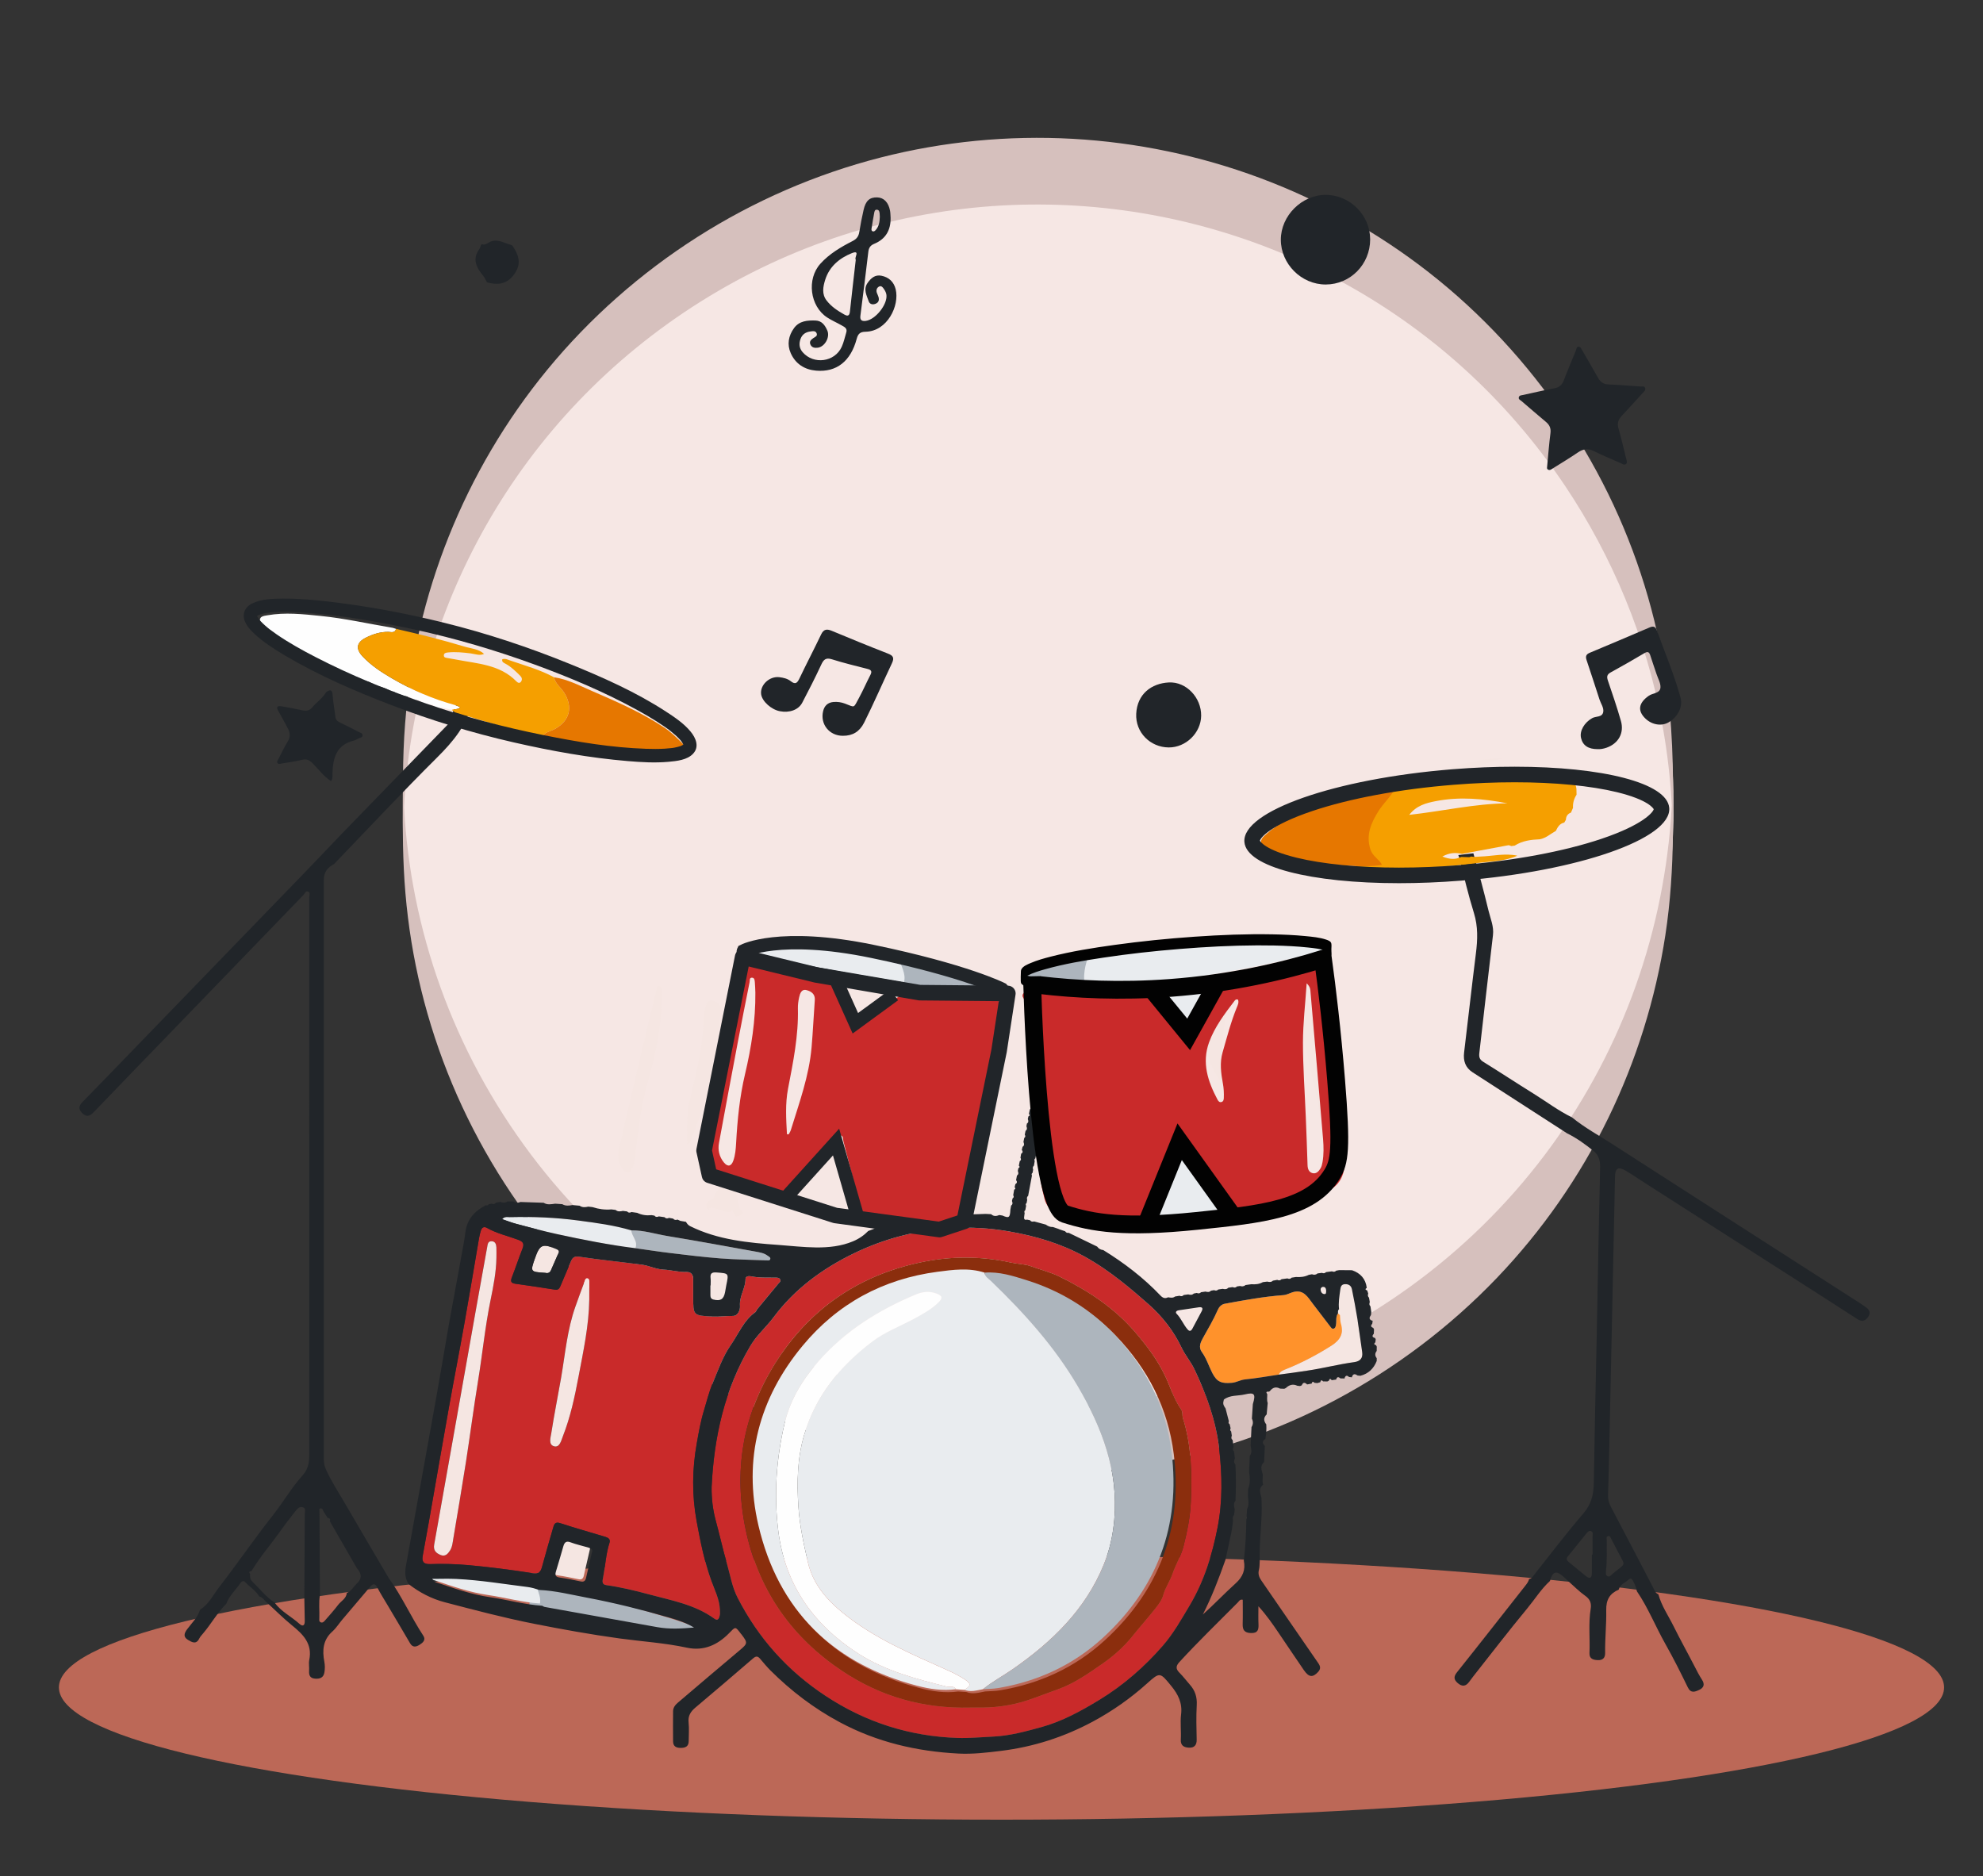 <?xml version="1.0" encoding="utf-8"?>
<!-- Generator: Adobe Illustrator 26.1.0, SVG Export Plug-In . SVG Version: 6.00 Build 0)  -->
<svg version="1.1" id="drumkit" xmlns="http://www.w3.org/2000/svg" xmlns:xlink="http://www.w3.org/1999/xlink" x="0px" y="0px"
	 viewBox="0 0 892 844" style="enable-background:new 0 0 892 844;" xml:space="preserve">
<rect x="0" y="0" width="892" height="844" fill="#333333" stroke="none"/>
<ellipse id="shhadow-stage" style="fill:#BC6857;" cx="450.5" cy="759" rx="424" ry="59.5"/>
<g id="circle-back">
	<g>
		<circle style="fill:#F6E7E4;" cx="467.12" cy="362.9" r="285.5"/>
		<g>
			<path style="fill:#F6E7E4;" d="M704.22,206.36c16.48,24.63,29.19,51.71,37.38,80.2c8.08,28.12,12.1,57.78,10.73,87.05
				c-1.33,28.43-6.94,56.66-16.55,83.45c-9.68,26.97-23.42,52.46-40.68,75.33c-17.78,23.56-39.25,44.27-63.37,61.28
				c-24.3,17.13-51.22,30.49-79.6,39.36c-27.34,8.54-55.95,12.88-84.59,12.9c-28.29,0.02-56.57-4.19-83.64-12.42
				c-27.23-8.28-53.21-20.63-76.79-36.58c-24.35-16.46-46.08-36.72-64.25-59.83c-18.48-23.5-33.31-49.88-43.67-77.92
				c-10.03-27.14-15.86-55.81-17.26-84.71c-1.39-28.98,2.5-58.35,10.32-86.26c7.67-27.38,19.44-53.59,34.83-77.5
				c15.8-24.54,35.4-46.6,57.91-65.19c23.09-19.07,49.15-34.56,76.99-45.61c26.79-10.64,55.18-17.15,83.92-19.26
				c28.36-2.09,57,0.09,84.72,6.41c27.67,6.31,54.38,16.73,78.98,30.87c25.15,14.45,48.04,32.77,67.65,54.14
				C687.09,182.78,696.09,194.27,704.22,206.36c-0.76-1.13,0.78-3.84,0-5c-16.84-25.04-37.51-47.42-61.29-66.01
				c-22.93-17.92-48.63-32.26-75.9-42.43c-27-10.06-55.51-16.02-84.27-17.62c-29.01-1.61-58.26,1.21-86.41,8.42
				c-29.11,7.45-56.97,19.56-82.32,35.69c-25.55,16.25-48.51,36.49-67.72,59.9c-18.5,22.54-33.46,47.93-44.27,75
				c-10.68,26.76-17.29,55.13-19.56,83.85c-2.2,27.99-0.81,56.44,4.77,83.98c5.91,29.22,16.48,57.46,31.14,83.42
				c14.92,26.41,34,50.47,56.41,70.92c21.7,19.81,46.49,36.18,73.2,48.42c26.12,11.96,54.03,19.95,82.52,23.64
				c28.81,3.74,58.18,3.07,86.78-2.02c29.15-5.19,57.44-14.97,83.58-28.87c26.92-14.32,51.58-32.92,72.67-54.94
				c20.29-21.19,37.24-45.53,50.11-71.9c12.64-25.93,21.32-53.76,25.69-82.27c4.23-27.62,4.57-56.14,1.09-83.86
				c-3.67-29.3-11.94-57.98-24.43-84.74c-6.25-13.4-13.56-26.29-21.78-38.57C704.98,202.49,703.44,205.19,704.22,206.36z"/>
		</g>
	</g>
	<g>
		<g>
			<path style="fill:#D6C0BD;" d="M703.98,218.5c21.48,32.11,36.46,68.37,43.57,106.35c1.95,10.4,3.3,20.9,4.09,31.45
				c-0.01-0.18-0.03-0.36-0.04-0.54c0.21,2.94,0.39,5.89,0.51,8.83c0.06,1.47,0.11,2.94,0.15,4.42c0.02,0.71,0.02,0.84,0.01,0.38
				c0.01,0.42,0.02,0.84,0.02,1.26c-0.01-1.29-0.02-1.45-0.01-0.45c-0.03-3.08-0.04-6.16-0.02-9.25c-0.01-2.1,0-4.2,0.02-6.29
				c0.02-1.3,0.02-1.45,0-0.46c-0.02,0.83-0.02,1.09-0.03,1.32c-0.04,1.47-0.09,2.94-0.15,4.4c-0.13,3.04-0.31,6.07-0.53,9.11
				c0.01-0.18,0.03-0.36,0.04-0.54c-2.05,27.17-7.92,54.01-17.49,79.53c-9.62,25.65-22.94,49.9-39.47,71.75
				c-17.06,22.56-37.51,42.51-60.44,59.07c-23.26,16.81-49.01,30.15-76.2,39.32c-26.19,8.83-53.65,13.8-81.27,14.73
				c-27.14,0.91-54.39-2.06-80.69-8.79c-26.39-6.75-51.8-17.26-75.22-31.18c-24.03-14.28-45.92-32.12-64.75-52.79
				c-19.4-21.27-35.58-45.5-47.82-71.56c-11.88-25.29-19.99-52.33-23.99-79.99c-0.95-6.59-1.67-13.21-2.16-19.84
				c0.01,0.18,0.03,0.36,0.04,0.54c-0.21-2.94-0.39-5.89-0.51-8.83c-0.06-1.47-0.11-2.94-0.15-4.42c-0.02-0.71-0.02-0.84-0.01-0.38
				c-0.01-0.42-0.02-0.84-0.02-1.26c0.01,1.29,0.02,1.45,0.01,0.45c0.03,3.08,0.04,6.16,0.02,9.25c0.01,2.1,0,4.2-0.02,6.29
				c-0.02,1.3-0.02,1.45,0,0.46c0.02-0.83,0.02-1.09,0.03-1.32c0.04-1.47,0.09-2.94,0.15-4.4c0.13-3.04,0.31-6.07,0.53-9.11
				c-0.01,0.18-0.03,0.36-0.04,0.54c1.69-22.46,5.99-44.7,12.85-66.16c6.89-21.56,16.35-42.3,28.13-61.63
				c12.06-19.79,26.55-38.09,43.06-54.36c17.02-16.78,36.15-31.39,56.78-43.46c20.25-11.84,41.95-21.2,64.48-27.73
				c21.91-6.35,44.58-10.04,67.37-10.98c22.53-0.93,45.16,0.81,67.28,5.17c22.12,4.36,43.72,11.33,64.21,20.74
				c20.73,9.52,40.3,21.53,58.17,35.72c18.37,14.59,34.9,31.47,49.14,50.12C697.21,208.73,700.66,213.57,703.98,218.5
				c-0.25-0.38,0.11-4.53,0.11-4.39c0.04-3.54,0.05-7.07,0.04-10.61c0-3.54,0-7.07-0.04-10.61c-0.01-0.98,0.42-3.62-0.11-4.39
				c-16.84-25.04-37.51-47.42-61.29-66.01c-22.93-17.92-48.63-32.26-75.9-42.43c-27-10.06-55.51-16.02-84.27-17.62
				c-29.01-1.61-58.26,1.21-86.41,8.42c-29.11,7.45-56.97,19.56-82.32,35.69c-25.55,16.25-48.51,36.49-67.72,59.9
				c-18.5,22.54-33.46,47.93-44.27,75c-10.68,26.76-17.29,55.13-19.56,83.85c-0.63,7.95-0.89,15.91-0.97,23.88
				c-0.15,13.91-0.29,27.88,0.38,41.78c0.7,14.55,2.47,29.04,5.36,43.31c5.91,29.22,16.48,57.46,31.14,83.42
				c14.92,26.41,34,50.47,56.41,70.92c21.7,19.81,46.49,36.18,73.2,48.42c26.12,11.96,54.03,19.95,82.52,23.64
				c28.81,3.74,58.18,3.07,86.78-2.02c29.15-5.19,57.44-14.97,83.58-28.87c26.92-14.32,51.58-32.92,72.67-54.94
				c20.29-21.19,37.24-45.53,50.11-71.9c12.64-25.93,21.32-53.76,25.69-82.27c2.3-15.05,3.25-30.2,3.4-45.42
				c0.21-21.17,0.33-42.4-2.31-63.44c-3.67-29.3-11.94-57.98-24.43-84.74c-6.25-13.4-13.56-26.29-21.78-38.57
				c0.26,0.38-0.11,4.53-0.11,4.39c-0.04,3.54-0.05,7.07-0.04,10.61c0,3.54,0,7.07,0.04,10.61
				C703.89,215.09,703.46,217.72,703.98,218.5z"/>
		</g>
	</g>
</g>
<g id="notes">
	<path id="stars2_00000132048105929036949070000017773159007569129099_" style="fill:#212529;" d="M148.88,351.31
		c-3.32-2.06-5.53-5.3-8.26-7.98c-1.47-1.44-2.7-2.08-4.8-1.55c-3.02,0.76-6.13,1.12-9.2,1.67c-0.63,0.11-1.31,0.42-1.78-0.23
		c-0.47-0.65,0.08-1.22,0.37-1.77c1.4-2.67,2.67-5.42,4.25-7.97c1.33-2.15,1-4.05-0.09-6.06c-1.39-2.55-2.72-5.14-4.19-7.64
		c-1.13-1.92-0.27-2.36,1.44-2.08c3.18,0.53,6.35,1.14,9.51,1.82c1.74,0.37,3.14,0.11,4.32-1.33c1.98-2.4,4.7-4.12,6.28-6.88
		c1.85-1.26,2.77-1.15,2.91,1.46c0.18,3.2,0.88,6.36,1.2,9.55c0.14,1.4,0.87,2.07,2.01,2.63c2.9,1.41,5.78,2.87,8.65,4.34
		c0.64,0.33,1.55,0.48,1.6,1.41c0.06,1.03-0.92,1.02-1.56,1.32c-0.77,0.38-1.52,0.89-2.34,1.09c-7.93,1.89-9.45,7.9-9.65,14.81
		C149.53,349.07,149.77,350.31,148.88,351.31z"/>
	<path id="notes2_00000131347782218751548150000003731298689523616956_" style="fill:#212529;" d="M379.2,330.96
		c-6.08,0.05-10.34-5.15-8.95-11.05c0.56-2.41,2.08-3.96,4.72-4.16c1.75-0.13,3.44,0.1,5.08,0.72c4.68,1.75,3.71,2.29,6.39-2.64
		c1.79-3.3,3.28-6.77,5.02-10.11c0.79-1.51,0.69-2.33-1.1-2.8c-5.41-1.39-10.85-2.7-16.16-4.37c-2.78-0.88-3.75,0.18-4.82,2.49
		c-2.68,5.75-5.56,11.41-8.51,17.03c-1.71,3.25-5.73,4.66-10.07,3.84c-3.85-0.73-7.95-4.42-8.42-7.59
		c-0.61-4.15,3.72-8.27,8.19-7.72c1.83,0.22,3.68,0.65,5.13,1.8c2.15,1.71,2.97,0.74,3.95-1.31c3.14-6.6,6.55-13.08,9.69-19.68
		c1.16-2.44,2.58-2.6,4.85-1.65c8.34,3.48,16.71,6.91,25.14,10.19c2.47,0.96,3.05,1.91,1.84,4.47c-4.19,8.85-8.07,17.85-12.46,26.62
		C386.66,329.08,383.6,330.97,379.2,330.96z"/>
	<path id="star1" style="fill:#212529;" d="M695.96,209.61c0.49-5.12,0.84-9.95,1.47-14.75c0.29-2.2-0.39-3.71-2-5.06
		c-3.71-3.11-7.37-6.27-11.04-9.42c-0.54-0.46-1.46-0.77-1.18-1.72c0.26-0.89,1.14-0.83,1.87-0.99c4.63-1,9.23-2.11,13.88-2.96
		c2.26-0.41,3.63-1.4,4.45-3.58c1.71-4.52,3.64-8.97,5.46-13.45c0.27-0.67,0.21-1.65,1.18-1.71c0.88-0.06,1.2,0.8,1.56,1.43
		c2.43,4.18,4.88,8.36,7.25,12.58c1.03,1.84,2.38,2.83,4.59,2.93c4.84,0.2,9.66,0.6,14.49,0.94c0.71,0.05,1.63-0.28,2.03,0.58
		c0.45,0.97-0.33,1.57-0.91,2.2c-3.2,3.49-6.36,7.01-9.59,10.47c-1.52,1.63-2.1,3.29-1.45,5.55c1.3,4.55,2.36,9.16,3.49,13.75
		c0.19,0.79,0.69,1.75-0.19,2.38c-0.71,0.51-1.43-0.07-2.11-0.37c-4.13-1.84-8.33-3.53-12.36-5.55c-2.69-1.35-4.83-0.88-7.17,0.72
		c-3.64,2.48-7.42,4.75-11.16,7.09c-0.62,0.39-1.27,0.98-2.06,0.62C695.55,210.9,696,210,695.96,209.61z"/>
	<path id="note1" style="fill:#212529;" d="M718.68,336.97c-4.27,0.01-6.7-1.66-7.49-5.01c-0.75-3.19,1.49-6.96,5.01-8.94
		c1.69-0.95,4.56-0.26,4.98-2.81c0.31-1.88-1.05-3.67-1.66-5.5c-1.97-5.92-3.82-11.89-5.84-17.79c-0.58-1.7-0.19-2.62,1.41-3.29
		c8.93-3.75,17.87-7.49,26.77-11.33c1.78-0.77,2.76-0.6,3.45,1.3c3.61,10.03,7.8,19.85,10.62,30.15c1.12,4.1-1.09,8.61-5.29,11.12
		c-3.14,1.88-7.45,1.22-10.42-1.59c-3.75-3.54-3.18-7.1,1.47-10.34c1.78-1.24,5.01-1.02,5.22-3.65c0.16-1.99-1.11-4.09-1.78-6.14
		c-0.9-2.75-1.89-5.47-2.75-8.23c-0.5-1.6-1.1-2.08-2.74-1.1c-4.99,2.97-10.05,5.85-15.15,8.65c-1.72,0.94-1.78,2.03-1.2,3.71
		c2.04,6.01,4.1,12.02,5.84,18.12c1.56,5.46-1.16,10.18-6.52,12.04C721.26,336.8,719.89,337.04,718.68,336.97z"/>
	<path id="note" style="fill:#212529;" d="M400.62,97.95c0.1,5.54-2.19,9.58-7.4,11.73c-1.68,0.69-2.42,1.76-2.63,3.61
		c-1.11,9.61-2.35,19.2-3.57,28.79c-0.25,2,0.75,2.5,2.49,2.25c4.3-0.62,9.67-7.28,9.24-11.61c-0.09-0.91-0.55-1.88-1.09-2.64
		c-0.51-0.73-1.21-1.82-2.33-1.14c-0.99,0.59-1.31,1.67-0.88,2.84c0.22,0.61,0.55,1.18,0.72,1.8c0.41,1.44,0.05,2.56-1.47,3.11
		c-1.35,0.49-2.54,0.03-2.95-1.2c-0.91-2.67-2.52-5.34-0.47-8.26c1.54-2.19,3.39-3.76,6.18-3.21c3.34,0.66,5.6,2.72,6.43,6.08
		c1.82,7.36-3.74,18.96-13.59,19.12c-2.34,0.04-3.32,0.87-3.94,3.2c-2.7,10.11-9.07,15.08-18.25,14.3
		c-5.2-0.44-9.27-3.04-11.41-7.85c-1.75-3.92-1.02-7.88,1.49-11.31c2.37-3.24,6.01-3.51,9.63-3.39c2.9,0.09,4.31,2.17,5.34,4.54
		c1.28,2.95-1.15,7.27-4.29,7.69c-1.37,0.18-2.67-0.01-3.31-1.4c-0.64-1.37,0.27-2.23,1.3-2.92c0.79-0.53,1.96-0.91,1.5-2.12
		c-0.49-1.31-1.77-1-2.81-0.87c-2.07,0.26-3.66,1.26-4.42,3.29c-0.82,2.18-0.64,4.24,0.93,6.05c4.94,5.71,14.45,4.44,17.57-2.44
		c0.93-2.04,1.39-4.3,2.05-6.46c0.58-1.86-0.86-2.48-2.06-3.16c-2.15-1.23-4.45-2.21-6.52-3.56c-7.8-5.07-9.31-17.3-3.05-24.21
		c4.05-4.47,9.17-7.47,14.45-10.17c1.85-0.94,2.74-2.13,3.04-4.13c0.51-3.29,1.18-6.57,1.91-9.82c0.94-4.2,2.74-5.8,6.16-5.69
		c2.94,0.09,5.02,2.19,5.75,5.96C400.56,95.79,400.54,96.88,400.62,97.95z M384.95,116.79c-0.86-0.75,2.27-4.55-1.85-2.89
		c-5.51,2.22-10.04,5.98-11.91,11.96c-0.96,3.08-1.61,6.38,0.61,9.28c2.13,2.78,5.02,4.69,8.05,6.37c1.62,0.9,2.28,0.41,2.47-1.43
		C383.14,132.39,384.05,124.7,384.95,116.79z M395.76,97.55c-0.02-0.33-0.01-0.87-0.07-1.4c-0.09-0.74-0.16-1.64-1.05-1.8
		c-1.26-0.23-1.3,0.93-1.45,1.69c-0.44,2.2-0.78,4.43-1.13,6.65c-0.08,0.5-0.17,1.12,0.49,1.36c0.6,0.21,1.02-0.21,1.37-0.6
		C395.37,101.83,395.69,99.83,395.76,97.55z"/>
	<path id="circle2" style="fill:#212529;" d="M616.33,107.69c-0.01,11.22-8.9,20.25-19.97,20.28c-10.94,0.03-20.19-9.19-20.21-20.13
		c-0.02-10.8,9.47-20.26,20.26-20.19C607.28,87.71,616.33,96.81,616.33,107.69z"/>
	<path id="circle1" style="fill:#212529;" d="M230.41,110.39c3.74,5.35,3.9,9.21,0.39,13.63c-3.15,3.96-7.32,4.24-11.84,2.95
		c0,0,0.03-0.09,0.03-0.09c-0.52-0.91-0.91-1.93-1.57-2.72c-3.09-3.74-5.16-7.56-1.75-12.23c0.36-0.49,0.47-1.17,0.69-1.76
		c0.14-0.13,0.29-0.24,0.46-0.34c1.56,0.63,2.61-0.67,3.81-1.15c3.25-1.29,5.9,0.56,8.77,1.33
		C229.74,110.14,230.07,110.26,230.41,110.39z"/>
	<path id="note3" style="fill:#212529;" d="M540.31,321.95c-0.1,7.7-6.87,14.31-14.6,14.25c-8.33-0.06-15.04-6.8-14.61-15.16
		c0.45-8.84,6.79-13.66,14.67-14.07C533.69,306.56,540.42,313.88,540.31,321.95z"/>
</g>
<g id="drumkit_00000011017686708103337800000002057017895589855383_">
	<g id="drum-color">
		<path style="fill:#C92A2A;" d="M311.8,582.19c0,0.32,0,0.65,0,0.97c0,8.62,0,8.55,8.59,9.02c3.1,0.17,6.15-0.31,9.24-0.27
			c2.31,0.03,3.37-2.64,3.22-4.55c-0.34-4.36,2.53-7.91,2.49-12.14c-0.01-1.08,1.38-1.36,2.35-1.16c3.83,0.8,7.7,0.55,11.57,0.63
			c0.78,0.02,1.55,0.2,1.74,1.11c0.16,0.75-0.49,1.11-0.9,1.6c-3.18,3.82-6.35,7.65-9.5,11.49c-0.34,0.41-0.46,1.06-0.86,1.34
			c-5.25,3.7-7.46,9.66-10.95,14.66c-3.72,5.34-5.84,11.54-8.3,17.47c-1.59,3.83-2.61,8.06-3.84,12.08
			c-1.49,4.85-2.33,9.75-3.21,14.66c-2.1,11.7-2.25,23.36-0.08,35.16c1.67,9.06,3.46,18.07,6.57,26.71
			c1.56,4.32,3.71,8.37,3.89,13.1c0.04,1.09,0.12,2.06-0.22,3.12c-0.45,1.41-1.09,1.74-2.33,0.84c-8.84-6.39-19.42-8.2-29.59-10.95
			c-6.26-1.69-12.59-3.2-19.04-4.11c-2.15-0.3-1.61-2.1-1.32-3.62c0.98-5.17,1.23-10.47,2.87-15.52c0.45-1.4-0.55-2.15-1.83-2.54
			c-6.8-2.03-13.63-3.97-20.37-6.17c-2.48-0.81-2.78,0.68-3.24,2.27c-1.67,5.78-3.36,11.56-4.93,17.36
			c-0.67,2.46-1.54,3.27-4.5,2.82c-9.64-1.48-19.32-2.75-29.06-3.61c-5.6-0.49-11.18-0.62-16.76-0.43c-3.11,0.1-3.81-1.16-3.35-3.77
			c0.91-5.17,1.9-10.34,2.81-15.51c2.98-16.98,5.9-33.98,8.93-50.96c2.3-12.88,4.82-25.73,7.11-38.61
			c2.24-12.56,4.31-25.14,6.47-37.71c0.2-1.16,0.48-2.32,0.83-3.44c0.42-1.36,1.34-2.01,2.71-1.23c4.44,2.52,9.43,3.62,14.15,5.38
			c2.32,0.86,2.69,1.9,1.82,4.09c-1.67,4.19-3.05,8.49-4.7,12.69c-0.74,1.88-0.47,2.7,1.66,2.98c5.95,0.8,11.87,1.75,17.8,2.66
			c1.58,0.24,2.02-0.83,2.49-1.95c1.5-3.57,3.03-7.13,4.53-10.7c0.73-1.74,1.5-2.52,3.85-2.17c9.33,1.41,18.73,2.32,28.09,3.57
			c3.31,0.44,6.29,2.06,9.83,2.22c3.35,0.15,6.72,1.18,10.19,1.06c2.15-0.07,3.1,1.17,3.08,3.26
			C311.79,577.66,311.8,579.93,311.8,582.19z M223.3,565.66c0-1.51,0.06-3.02-0.02-4.52c-0.07-1.35-0.43-2.72-2.06-2.82
			c-1.79-0.11-1.86,1.37-2.09,2.67c-1.72,9.64-3.49,19.26-5.2,28.9c-6.21,34.95-12.38,69.91-18.63,104.85
			c-0.47,2.62,0.81,3.83,2.86,4.69c2.07,0.86,3.28-0.48,4.24-1.97c1.07-1.67,1.21-3.67,1.53-5.57c1.92-11.45,3.88-22.9,5.67-34.38
			c1.89-12.11,3.45-24.27,5.43-36.37c1.98-12.09,3.15-24.31,5.62-36.33C221.96,578.48,223.22,572.15,223.3,565.66z M265.07,584.49
			c0-2.59,0-5.17,0-7.76c0-0.66-0.05-1.49-0.71-1.67c-1-0.27-1.18,0.75-1.43,1.4c-1.39,3.72-2.75,7.46-4.09,11.21
			c-3.72,10.43-4.61,21.43-6.48,32.23c-1.43,8.27-3.09,16.49-4.39,24.78c-0.31,2.01-1.42,5.26,1.39,5.91
			c2.4,0.55,3.07-2.61,3.82-4.52c3.38-8.65,5.32-17.71,7.04-26.8C262.39,607.75,264.91,596.28,265.07,584.49z"/>
		<path style="fill:#C92A2A;" d="M320.1,668.93c1.06-22.51,5.82-44.02,17.48-63.62c2.82-4.73,7.08-8.35,10.36-12.75
			c9.54-12.8,22.05-21.96,36.26-28.84c13.68-6.62,28.1-10.37,43.39-11.3c9-0.55,17.83-0.02,26.59,1.53
			c11.7,2.07,23.08,5.4,33.57,11.19c5.78,3.19,11.18,6.92,16.42,11.03c4.31,3.38,8.46,6.93,12.54,10.54
			c6.15,5.46,11.23,11.93,14.75,19.38c1.66,3.51,4.19,6.38,5.84,9.85c5.37,11.32,9.65,23.06,11.09,35.49
			c1.38,11.83,1.61,23.89-0.68,35.6c-2.4,12.26-6.08,24.22-12.6,35.15c-3.71,6.24-7.29,12.62-12.02,18.05
			c-8.25,9.48-17.64,17.72-28.5,24.34c-8.33,5.08-16.83,9.74-26.19,12.31c-7.08,1.94-14.2,3.91-21.69,4.25
			c-5.33,0.24-10.66,0.78-16,0.6c-21.57-0.72-41.36-7.05-59.38-18.94c-17.07-11.26-30.23-25.97-39.55-44.17
			c-2.49-4.86-3.3-10.21-4.79-15.35c-1.83-6.29-3.22-12.7-4.95-19.02C320.66,679.23,320.04,674.14,320.1,668.93z M436.66,768.08
			c0.08,0,1.05-0.02,2.02,0c8.17,0.22,16.14-0.77,23.94-3.4c4.33-1.46,8.56-3.16,12.85-4.66c7.66-2.68,14.16-7.31,20.6-11.78
			c4.9-3.41,9.57-7.56,13.42-12.38c3.38-4.24,7.02-8.29,10.38-12.54c1.38-1.75,2.83-3.7,3.37-5.79c0.89-3.41,3.02-6.18,4.14-9.51
			c1.42-4.21,3.86-8.05,4.99-12.54c1.65-6.56,3.03-13.17,3.29-19.89c0.5-12.66,0.35-25.33-3.54-37.6c-0.42-1.33,0.05-2.78-0.85-4.05
			c-3.35-4.78-4.94-10.45-7.47-15.64c-3.51-7.18-8.26-13.36-13.36-19.28c-9.3-10.78-20.98-18.46-33.69-24.72
			c-4.18-2.06-8.66-3.13-12.97-4.72c-2.77-1.02-5.91-0.98-8.84-1.62c-13.75-3.05-27.55-2.99-41.24-0.05
			c-27,5.82-48.5,20.17-63.68,43.25c-15.91,24.18-20.61,50.71-14.14,78.94c6,26.16,20.65,46.65,42.86,61.48
			C395.91,763.02,415.01,768.64,436.66,768.08z"/>
		<path style="fill:#8B2E0D;" d="M436.66,768.08c-21.65,0.56-40.75-5.06-57.91-16.52c-22.21-14.83-36.86-35.32-42.86-61.48
			c-6.48-28.23-1.77-54.77,14.14-78.94c15.18-23.07,36.67-37.43,63.68-43.25c13.69-2.95,27.49-3,41.24,0.05
			c2.93,0.65,6.07,0.6,8.84,1.62c4.31,1.59,8.8,2.67,12.97,4.72c12.71,6.26,24.39,13.94,33.69,24.72c5.1,5.92,9.85,12.1,13.36,19.28
			c2.54,5.19,4.12,10.86,7.47,15.64c0.89,1.27,0.42,2.72,0.85,4.05c3.89,12.27,4.04,24.94,3.54,37.6
			c-0.26,6.72-1.64,13.32-3.29,19.89c-1.13,4.49-3.57,8.33-4.99,12.54c-1.13,3.33-3.25,6.1-4.14,9.51
			c-0.55,2.09-1.99,4.04-3.37,5.79c-3.36,4.26-7,8.3-10.38,12.54c-3.85,4.82-8.52,8.98-13.42,12.38c-6.44,4.48-12.94,9.1-20.6,11.78
			c-4.29,1.5-8.52,3.2-12.85,4.66c-7.81,2.64-15.77,3.62-23.94,3.4C437.71,768.06,436.74,768.08,436.66,768.08z M434.76,761.09
			c2.84,1.14,5.61,0.23,8.39-0.27c2.24-0.16,4.5-0.14,6.7-0.51c17.85-2.97,33.79-10.31,47.09-22.47
			c24.6-22.5,35.19-50.53,31.05-83.78c-2.57-20.67-11.68-38.32-26.05-53.22c-10.94-11.35-24.14-19.32-39.17-24.02
			c-6.11-1.91-12.32-3.93-18.92-3.38c-6.99-2.27-14.12-1.3-21.11-0.38c-24.52,3.25-44.98,14.28-60.78,33.36
			c-19.55,23.62-26.77,50.9-19.83,80.65c8.91,38.18,33.4,62.2,71.34,72.18c5.65,1.49,11.56,2.42,17.52,1.59
			C432.26,760.93,433.51,761.01,434.76,761.09z"/>
	</g>
	<g id="shine">
		<path style="fill:#F5E6E2;" d="M265.07,584.49c-0.16,11.79-2.67,23.26-4.84,34.77c-1.71,9.09-3.65,18.15-7.04,26.8
			c-0.75,1.91-1.42,5.07-3.82,4.52c-2.81-0.65-1.7-3.9-1.39-5.91c1.29-8.29,2.95-16.52,4.39-24.78c1.87-10.8,2.76-21.8,6.48-32.23
			c1.33-3.75,2.69-7.48,4.09-11.21c0.24-0.65,0.42-1.67,1.43-1.4c0.66,0.18,0.7,1.02,0.71,1.67
			C265.07,579.32,265.07,581.9,265.07,584.49z"/>
		<path style="fill:#F5E6E2;" d="M582.15,431.58c1.96,1.33,2.08,2.56,2.36,3.66c5.46,21.25,10.93,42.5,16.32,63.78
			c0.84,3.33,1.47,6.73,1.45,10.2c-0.01,0.95-0.07,1.97-0.42,2.84c-0.56,1.43-1.48,2.88-3.21,2.71c-1.64-0.16-2.45-1.46-2.78-3.12
			c-1.42-7.17-2.9-14.34-4.39-21.5c-2.23-10.74-4.85-21.41-6.63-32.23C583.45,449.49,583.06,440.88,582.15,431.58z"/>
		<path style="fill:#F5E6E2;" d="M552.84,443.74c0.75,1.16,0.33,2.41,0.05,3.62c-1.56,6.82-2.16,13.77-3,20.69
			c-0.58,4.84,0.81,9.38,2.44,13.83c0.74,2.04,1.17,4.12,1.45,6.25c0.1,0.75,0.09,1.57-0.77,1.94c-0.86,0.37-1.44-0.17-1.91-0.78
			c-5.59-7.26-9.75-15.04-7.94-24.64c1.37-7.27,4.84-13.74,8.29-20.18C551.69,444.02,552.08,443.59,552.84,443.74z"/>
		<path style="fill:#F5E6E2;" d="M297.66,450.29c-0.42,12.43-2.88,24.58-6.25,36.47c-2.87,10.11-4.31,20.38-5.35,30.76
			c-0.27,2.69-0.6,5.37-1.61,7.87c-1.03,2.53-2.63,2.78-4.28,0.57c-1.95-2.61-2.53-5.71-1.8-8.88c3.46-15.1,6.97-30.18,10.52-45.26
			c2.07-8.79,4.22-17.57,6.37-26.34c0.18-0.74-0.06-2.05,1.14-1.98c1.26,0.07,1.19,1.35,1.24,2.27
			C297.71,447.27,297.66,448.78,297.66,450.29z"/>
		<path style="fill:#F5E6E2;" d="M309.09,514.54c-0.08-6.83-0.23-13.68,1.38-20.42c2.81-11.83,5.78-23.62,6-35.89
			c0.03-1.7,0.35-3.43,0.8-5.08c0.45-1.67,1.24-3.69,3.42-3.02c1.99,0.61,3.88,1.85,3.55,4.63c-0.83,7.05-1.45,14.13-2.37,21.16
			c-1.67,12.81-6.62,24.68-10.91,36.72c-0.24,0.68-0.69,1.29-1.04,1.94C309.64,514.58,309.36,514.56,309.09,514.54z"/>
		<path style="fill:#F5E6E2;" d="M223.3,565.66c-0.08,6.49-1.35,12.83-2.64,19.15c-2.47,12.02-3.64,24.24-5.62,36.33
			c-1.98,12.1-3.55,24.26-5.43,36.37c-1.79,11.47-3.75,22.92-5.67,34.38c-0.32,1.9-0.46,3.9-1.53,5.57
			c-0.96,1.49-2.17,2.84-4.24,1.97c-2.05-0.85-3.33-2.06-2.86-4.69c6.25-34.94,12.42-69.9,18.63-104.85
			c1.71-9.64,3.48-19.26,5.2-28.9c0.23-1.3,0.3-2.78,2.09-2.67c1.63,0.1,1.99,1.47,2.06,2.82
			C223.36,562.64,223.3,564.15,223.3,565.66z"/>
		<path style="fill:#F5E6E2;" d="M635.45,357.25c2.09-4.94,5.91-7.09,9.86-9.03c9.87-4.86,20.5-6.67,31.41-7.46
			C662.56,344.76,649.6,351.7,635.45,357.25z"/>
		<path style="fill:#F5E6E2;" d="M319.66,578.2c0-1.07,0.1-2.16-0.02-3.22c-0.24-2.11,0.42-2.79,2.68-2.62
			c5.52,0.42,5.52,0.29,4.38,5.76c-0.22,1.05-0.35,2.12-0.56,3.17c-0.63,3.17-2.06,4.03-5.18,3.26c-1.06-0.26-1.39-0.91-1.4-1.84
			c-0.03-1.5-0.01-3-0.01-4.5C319.59,578.2,319.62,578.2,319.66,578.2z"/>
		<path style="fill:#F5E6E2;" d="M245.26,572.54c-6.75-0.44-6.75-0.44-4.64-6.5c2.19-6.29,3.4-6.81,9.54-4.23
			c0.96,0.4,1.48,0.84,1.03,1.89c-1.11,2.56-2.24,5.11-3.35,7.66C247.31,572.56,246.38,572.82,245.26,572.54z"/>
		<path style="fill:#F5E6E2;" d="M318.98,544.19c-0.33-0.13-0.66-0.25-0.98-0.38c-0.67-2.03-0.34-3.55,2-4.17
			c0.46-0.12,1.13-0.53,1.21-0.9c0.73-3.57,3.97-5.2,5.9-7.83c0.49-0.67,0.97-1.19,1.83-0.78c0.7,0.33,1.37,0.83,1.36,1.65
			c-0.05,3.99,1.77,7.57,2.4,11.41c0.13,0.8,0.44,1.44,1.39,1.46c0.08,0.31,0.16,0.62,0.24,0.93c-1.7,1.24-3.49,3.15-4.56-0.59
			c-0.04-0.14-0.37-0.36-0.46-0.32c-3.21,1.58-5.71-1.25-8.65-1.37C319.8,543.27,319.16,543.19,318.98,544.19z"/>
		<path style="fill:#F5E6E2;" d="M538.91,541.49c-1.83,0.15-2.24-0.41-1.97-1.7c0.91-4.31,1.78-8.63,2.6-12.96
			c0.31-1.65,0.92-1.76,2.05-0.65c3.67,3.61,7.36,7.21,11.05,10.8c0.86,0.84,1.32,1.68-0.3,2
			C547.7,539.9,543.05,540.72,538.91,541.49z"/>
		<path style="fill:#F5E6E2;" d="M575.19,618.31c0.65-1.56,2.09-1.98,3.5-2.55c7.06-2.85,13.77-6.38,20.2-10.46
			c3.76-2.39,5.7-5.33,4.29-9.92c-0.37-1.2-0.3-2.54-0.43-3.82c0.32-0.95,0.5-1.88-0.4-2.65c-0.36-2.92,0.14-5.78,0.53-8.66
			c0.19-1.39,0.42-2.56,2.16-2.63c1.63-0.06,2.76,0.69,3.08,2.24c0.89,4.41,1.75,8.83,2.46,13.27c0.8,4.97,1.4,9.97,2.16,14.95
			c0.44,2.86-0.92,4.24-3.57,4.6c-7.14,0.97-14.14,2.82-21.25,3.85C583.68,617.15,579.44,617.81,575.19,618.31z"/>
	</g>
	<g id="top-drum">
		<path style="fill:#E9ECEF;" d="M285.8,561.45c-11.95-1.49-23.76-3.83-35.51-6.39c-6.09-1.33-12.11-2.99-18.14-4.58
			c-2.05-0.54-4.04-1.34-6.29-2.1c1.13-1.35,2.38-0.91,3.46-0.94c10.35-0.22,20.69,0.18,30.93,1.56c7.96,1.07,15.99,2.12,23.74,4.43
			C284.16,556.2,287.14,558.34,285.8,561.45z"/>
		<path style="fill:#ADB5BD;" d="M285.8,561.45c1.34-3.11-1.64-5.25-1.82-8.02c5.63-0.09,10.97,1.69,16.45,2.59
			c13.19,2.16,26.34,4.62,39.5,6.98c1.89,0.34,3.8,0.64,5.41,1.87c0.51,0.39,1.27,0.64,1.16,1.37c-0.13,0.84-0.96,0.72-1.58,0.69
			c-6.97-0.27-13.95-0.36-20.91-0.89c-7.46-0.57-14.9-1.5-22.33-2.39C296.38,563.02,291.09,562.19,285.8,561.45z"/>
		<path style="fill:#ADB5BD;" d="M236.57,713c8.32,0.42,16.38,2.64,24.52,4.33c14.39,2.98,28.59,6.86,42.65,11.29
			c4.54,1.43,9.08,3.01,13.26,5.8c-6.43,0.61-12.77,1.03-19.12-0.23c-19.49-3.87-39-7.66-58.49-11.5c-0.46-0.09-0.87-0.45-1.3-0.68
			C238.67,718.78,237.32,715.95,236.57,713z"/>
		<path style="fill:#E9ECEF;" d="M241.57,714.17c0.65,2.33,1.82,4.56,1.31,7.1c-7.94-0.52-15.61-2.71-23.44-3.84
			c-8.46-1.23-16.44-4.09-24.48-6.77c-0.58-0.19-1.08-0.6-1.56-1.47c3.64,0,7.29-0.15,10.92,0.03c10.73,0.52,21.33,2.29,31.97,3.62
			C238.12,713.07,239.84,713.59,241.57,714.17z"/>
		<path style="fill:#F5E6E2;" d="M265.33,696.97c-0.99,4.3-1.86,8.08-2.73,11.85c-0.29,1.25-0.96,1.81-2.32,1.53
			c-3.16-0.65-6.32-1.33-9.52-1.77c-2.07-0.29-2.12-1.29-1.63-2.91c1.14-3.7,2.21-7.43,3.28-11.15c0.5-1.72,1.24-2.54,3.26-1.77
			c2.51,0.95,5.16,1.52,7.74,2.27C264.63,695.38,265.71,695.86,265.33,696.97z"/>
		<path style="fill:#E9ECEF;" d="M442.15,759.82c-2.78,0.5-5.55,1.41-8.39,0.27c3.07-1.86,3.18-2.76,0.1-4.77
			c-2.42-1.58-5.04-2.89-7.68-4.08c-16.29-7.31-32.79-14.24-46.85-25.61c-7.51-6.07-13.68-13.2-15.91-22.88
			c-1.9-8.26-3.72-16.53-4.28-25.07c-0.72-10.93-0.52-21.72,2.59-32.28c5.19-17.64,16.19-31.04,30.65-41.99
			c5.84-4.42,12.63-6.9,18.94-10.34c3.79-2.06,7.57-4.14,10.7-7.15c2.17-2.09,1.89-3.1-0.79-4.11c-3.21-1.2-6.23-0.84-9.36,0.47
			c-16.6,6.95-31.58,16.26-43.56,29.88c-7.18,8.17-12.89,17.34-15.38,28.02c-3.7,15.9-4.89,31.97-2.85,48.32
			c3.05,24.42,15.94,42.41,36.09,55.32c12.05,7.72,25.95,11.38,39.78,14.81c1.35,0.34,3.12-0.6,4.05,1.19
			c-5.96,0.83-11.88-0.1-17.52-1.59c-37.94-9.98-62.43-34.01-71.34-72.18c-6.94-29.75,0.28-57.03,19.83-80.65
			c15.79-19.08,36.26-30.11,60.78-33.36c6.98-0.92,14.12-1.89,21.11,0.38c0.15,1.85,1.75,2.65,2.87,3.72
			c14.91,14.36,28.71,29.61,39.21,47.6c10.79,18.48,18.2,37.82,16.29,59.8c-0.61,7.04-2.12,13.83-4.75,20.27
			c-8.24,20.23-23.27,34.7-40.82,46.91C451.2,753.84,446.37,756.37,442.15,759.82z"/>
		<path style="fill:#ADB5BD;" d="M442.15,759.82c4.21-3.45,9.05-5.98,13.5-9.08c17.55-12.21,32.57-26.68,40.82-46.91
			c2.62-6.44,4.13-13.23,4.75-20.27c1.92-21.98-5.49-41.32-16.29-59.8c-10.5-17.99-24.3-33.24-39.21-47.6
			c-1.12-1.08-2.71-1.87-2.87-3.72c6.6-0.55,12.81,1.47,18.92,3.38c15.03,4.7,28.23,12.67,39.17,24.02
			c14.36,14.9,23.47,32.55,26.05,53.22c4.14,33.25-6.46,61.28-31.05,83.78c-13.29,12.16-29.24,19.5-47.09,22.47
			C446.65,759.68,444.39,759.66,442.15,759.82z"/>
		<path style="fill:#FEFEFE;" d="M430,759.85c-0.93-1.79-2.69-0.86-4.05-1.19c-13.83-3.43-27.72-7.09-39.78-14.81
			c-20.15-12.92-33.04-30.9-36.09-55.32c-2.04-16.35-0.86-32.42,2.85-48.32c2.49-10.68,8.19-19.85,15.38-28.02
			c11.98-13.62,26.97-22.93,43.56-29.88c3.13-1.31,6.15-1.68,9.36-0.47c2.68,1,2.96,2.02,0.79,4.11c-3.13,3.01-6.91,5.09-10.7,7.15
			c-6.32,3.43-13.11,5.92-18.94,10.34c-14.46,10.95-25.46,24.35-30.65,41.99c-3.11,10.56-3.31,21.35-2.59,32.28
			c0.56,8.54,2.38,16.81,4.28,25.07c2.23,9.68,8.4,16.81,15.91,22.88c14.06,11.37,30.56,18.29,46.85,25.61
			c2.64,1.19,5.26,2.5,7.68,4.08c3.08,2.01,2.96,2.91-0.1,4.77C432.51,760.01,431.26,759.93,430,759.85z"/>
	</g>
	<path id="chair" style="fill:#FF922B;" d="M575.19,618.31c-5.07,0.75-10.12,1.65-15.21,2.16c-2.07,0.21-3.74,1.33-5.84,1.52
		c-4.56,0.41-6.68-0.28-8.8-4.4c-1.61-3.13-2.61-6.56-4.73-9.46c-1.61-2.2-0.54-4.43,0.53-6.35c2.32-4.18,4.77-8.27,6.68-12.67
		c0.52-1.2,1.59-2.41,3.08-2.68c8.74-1.6,17.48-3.23,26.36-3.88c1.61-0.12,2.82-0.9,4.23-1.32c4.9-1.47,6.78,2.24,9.08,5.24
		c2.6,3.39,5.18,6.81,7.8,10.19c0.38,0.49,0.78,1.17,1.53,0.96c0.85-0.25,0.95-1.12,1.07-1.84c0.28-1.67-0.23-3.48,0.89-5.01
		c0.29,0.26,0.59,0.52,0.88,0.78c0.13,1.28,0.06,2.62,0.43,3.82c1.42,4.59-0.53,7.53-4.29,9.92c-6.43,4.08-13.14,7.62-20.2,10.46
		C577.27,616.33,575.83,616.75,575.19,618.31z"/>
	<path style="fill:#212529;" d="M150.23,388.68c15.47-16.06,30.7-32.37,46.52-48.09c7.25-7.2,13.4-14.69,15.71-24.71
		c-2.06-1.07-4.08-2.19-6.08-3.34c-1.25,3.66-2.46,7.33-3.73,10.99c-0.31,0.9-0.73,1.86-1.37,2.52
		c-15.94,16.47-31.92,32.9-47.89,49.34c-5.57,5.84-11.12,11.7-16.73,17.5c-25.25,26.11-50.52,52.21-75.79,78.31
		c-7.87,8.13-15.72,16.29-23.65,24.37c-1.64,1.67-2.17,3.09-0.4,4.95c1.97,2.08,3.52,1.64,5.39-0.31
		C53.89,488,65.67,475.9,77.4,463.75c19.69-20.39,39.37-40.8,59.09-61.17c0.61-0.63,1.01-2.05,2.15-1.54
		c1.04,0.46,0.47,1.74,0.47,2.65c0.02,83.02,0.01,166.05,0.01,249.07c0,3.9,0.09,7.42-3.02,10.89c-4.98,5.55-8.78,12.14-13.42,18.02
		c-8.27,10.47-15.78,21.5-23.95,32.03c-2.76,3.56-4.72,7.87-8.77,10.37c-1.02,3.52-3.71,5.96-5.79,8.78
		c-1.36,1.85-1.83,3.46,0.41,4.79c1.76,1.05,3.66,2.2,5.06-0.63c0.42-0.85,1.11-1.57,1.73-2.3c3.65-4.3,6.39-9.31,10.42-13.32
		c1.37-3.69,4.33-6.3,6.47-9.46c0.57-0.84,1.39-1.01,2.16-0.18c2.03,2.19,4.7,3.74,6.26,6.38c1.39,0.28,2.06,1.5,2.99,2.35
		c3.9,3.53,7.6,7.3,11.68,10.61c5.02,4.08,9.26,8.29,7.76,15.58c-0.32,1.55,0.05,3.23-0.07,4.83c-0.14,2.02,0.4,3.38,2.66,3.56
		c2.19,0.18,3.84-0.39,4.24-2.86c0.26-1.61,0.25-3.19-0.05-4.8c-0.95-5.06-0.64-9.73,3.58-13.51c1.74-1.55,3.01-3.62,4.54-5.42
		c4.15-4.91,8.34-9.8,12.48-14.72c1.35-1.6,2.28-1.57,3.29,0.4c1.32,2.57,2.88,5.03,4.36,7.52c3.44,5.82,6.93,11.62,10.32,17.47
		c1.25,2.16,2.89,1.57,4.36,0.64c1.35-0.85,2.84-2.12,1.64-3.96c-5.57-8.51-9.72-17.87-15.67-26.14
		c-6.48-11.04-13.01-22.06-19.43-33.14c-2.99-5.17-6.32-10.16-8.77-15.65c-0.64-1.44-0.92-2.81-0.92-4.34
		c0.01-86.98,0.01-173.97,0-260.95C145.7,392.25,147.41,390.13,150.23,388.68z M137.09,681.05c-0.03,12.57-0.13,25.13-0.2,37.7
		c0.07,3.43,0.13,6.87,0.2,10.3c0.04,1.99-0.76,2.83-2.43,1.33c-3.63-3.27-8.17-5.46-11.13-9.5c-3.86-2.58-6.68-6.26-9.99-9.43
		c-1.1-1.05-1.11-2.23-1.05-3.52c-0.82-0.95-0.15-1.13,0.64-1.25c3.88-6.52,8.91-12.2,13.25-18.39c2.08-2.97,4.36-5.79,6.58-8.66
		c0.81-1.04,1.8-2.1,3.23-1.65C137.75,678.46,137.09,679.98,137.09,681.05z M144.25,678.47c0.67-0.02,1.04,0.45,1.11,1.13
		c0.68,1.06,1.36,2.12,2.04,3.17c0.94,0.09,1.34,0.54,0.96,1.48c4.05,7.03,8.09,14.06,12.14,21.08c2.36,2.62,2.32,4.94-0.13,7.09
		c-1.43,1.41-2.38,3.32-4.39,4.11c-0.2,2.56-2.55,3.58-3.87,5.33c-1.86,2.47-3.95,4.76-5.98,7.1c-0.48,0.55-1.08,1.14-1.93,0.73
		c-0.73-0.35-0.58-1.09-0.56-1.7c0.14-3.52-0.34-7.07,0.27-10.58c-0.06-11.12-0.12-22.24-0.18-33.36c-0.01-1.5-0.03-2.99-0.05-4.49
		C143.59,679.05,143.57,678.49,144.25,678.47z"/>
	<path style="fill:#212529;" d="M619.29,610.92c-0.87-1.08-0.87-2.17-0.02-3.26c0.01-0.64,0.02-1.29,0.03-1.93
		c-0.1-0.21-0.21-0.43-0.31-0.64c-0.83-0.25-1.15-0.63-0.33-1.3c0.06-0.45,0.12-0.9,0.17-1.34c-0.11-0.21-0.21-0.42-0.32-0.63
		c-1.33-0.3-1.4-0.96-0.54-1.89c0.03-0.64,0.06-1.28,0.1-1.93c-0.11-0.24-0.23-0.48-0.35-0.73c-1.23-0.39-1.16-1.07-0.43-1.9
		c0.06-0.44,0.11-0.89,0.17-1.33c0,0-0.25,0-0.25,0c-1.6-0.56-1.24-1.52-0.52-2.55c0.05-0.43,0.09-0.87,0.14-1.3
		c-0.12-0.86-0.25-1.73-0.37-2.59c-0.59-0.56-0.58-1.21-0.3-1.91c-0.12-0.66-0.23-1.33-0.35-1.99c-0.58-0.53-0.6-1.18-0.36-1.87
		c-0.15-0.46-0.3-0.92-0.45-1.38c-0.81-0.26-1.1-0.61-0.2-1.16c-0.5-4.07-2.83-6.63-6.64-7.94c-1.91-0.02-3.82-0.04-5.74-0.05
		c-0.46,0.08-0.92,0.17-1.37,0.25c-0.56,0.6-1.21,0.59-1.91,0.3c-0.88,0.12-1.77,0.24-2.65,0.35c-0.54,0.58-1.17,0.61-1.86,0.34
		c-0.66,0.08-1.33,0.17-1.99,0.25c-0.74,0.69-1.59,0.72-2.49,0.38c-0.47,0.09-0.95,0.17-1.43,0.26c-1.83,0.92-3.78,1.11-5.78,0.97
		c-0.64,0.1-1.29,0.2-1.94,0.3c-0.54,0.64-1.19,0.64-1.9,0.33c-0.88,0.12-1.76,0.24-2.65,0.36c-0.56,0.61-1.2,0.65-1.91,0.3
		c-0.65,0.12-1.31,0.24-1.96,0.36c-0.75,0.76-1.64,0.63-2.55,0.42c-0.66,0.08-1.31,0.16-1.97,0.24c-1.61,0.92-3.36,1.09-5.16,0.94
		c-0.88,0.12-1.77,0.24-2.65,0.37c-0.74,0.68-1.59,0.68-2.48,0.43c-0.45,0.07-0.91,0.13-1.36,0.2c-0.57,0.61-1.23,0.61-1.94,0.3
		c-0.65,0.09-1.3,0.19-1.94,0.28c-0.72,0.77-1.6,0.74-2.52,0.49c-0.67,0.1-1.34,0.2-2.01,0.3c-0.55,0.59-1.19,0.6-1.88,0.3
		c-0.46,0.08-0.93,0.16-1.39,0.24c-0.73,0.75-1.59,0.65-2.48,0.4c-0.67,0.1-1.33,0.19-2,0.29c-0.56,0.59-1.21,0.65-1.93,0.32
		c-0.45,0.09-0.89,0.18-1.34,0.27c-0.74,0.75-1.62,0.62-2.51,0.39c-0.67,0.09-1.34,0.18-2.01,0.27c-0.54,0.62-1.19,0.66-1.89,0.34
		c-0.66,0.11-1.33,0.22-1.99,0.33c-0.98,0.77-2.07,0.53-3.16,0.36c-1.36,0.7-2.38,0.31-3.42-0.78
		c-7.62-8.01-16.34-14.67-25.73-20.46c-1.15-0.11-2.08-0.62-2.75-1.57c-4.27-2.07-8.54-4.14-12.81-6.2c-0.7,0.16-1.2-0.13-1.59-0.68
		c-0.83-0.28-1.66-0.57-2.49-0.85c-0.22-0.1-0.45-0.19-0.67-0.28c-0.77-0.26-1.55-0.53-2.32-0.79c-1.21,0.06-2.25-0.36-3.2-1.08
		c-1.75-0.48-3.51-0.95-5.26-1.43c-0.73,0.2-1.39,0.16-1.85-0.54c-0.44-0.09-0.88-0.18-1.32-0.27c-0.85,0.21-1.41,0.04-1.36-0.99
		c0.08-0.67,0.17-1.33,0.25-2c-0.23-0.5-0.19-0.93,0.3-1.26c0.12-0.67,0.25-1.33,0.37-2c-0.27-0.47-0.22-0.89,0.22-1.24
		c0.09-0.46,0.18-0.93,0.26-1.39c-0.2-0.69-0.21-1.34,0.43-1.83c0.57-3.04,1.14-6.08,1.71-9.12c-0.25-0.49-0.21-0.92,0.28-1.24
		c0.08-0.47,0.17-0.94,0.25-1.41c-0.26-0.69-0.23-1.31,0.37-1.82c0.11-0.67,0.23-1.34,0.34-2.01c-0.23-0.5-0.21-0.93,0.29-1.26
		c0.14-0.65,0.28-1.29,0.42-1.94c-0.3-0.5-0.24-0.94,0.23-1.3c0.14-0.85,0.28-1.7,0.42-2.55c-0.25-0.51-0.23-0.97,0.25-1.34
		c0.09-0.46,0.18-0.91,0.27-1.37c-0.25-1.1-0.1-2.09,0.8-3.05c0.04,0.02,0.07,0.05,0.1,0.07c-0.51-3.71-1.28-7.38-1.76-11.09
		c-0.9,0.11-1.8,0-2.57-0.38c-0.05,0.35-0.23,0.67-0.64,0.94c-0.13,0.68-0.27,1.35-0.41,2.03c0.54,0.5,0.38,0.86-0.24,1.12
		c-0.09,0.4-0.17,0.8-0.26,1.2c0.32,0.77,0.4,1.49-0.41,2.03c-0.07,0.39-0.14,0.79-0.21,1.18c0.29,0.77,0.43,1.51-0.39,2.07
		c-0.12,0.57-0.24,1.14-0.36,1.71c0.34,0.57,0.37,1.1-0.25,1.52c-0.11,0.59-0.23,1.19-0.34,1.78c0.35,0.82,0.49,1.61-0.42,2.19
		c-0.11,0.46-0.21,0.93-0.32,1.39c0.56,0.69,0.47,1.28-0.3,1.74c-0.1,0.6-0.21,1.19-0.31,1.79c0.37,0.61,0.33,1.14-0.32,1.53
		c-0.14,0.68-0.27,1.36-0.41,2.04c0.54,0.47,0.4,0.82-0.19,1.09c-0.09,0.43-0.18,0.85-0.27,1.28c0.33,0.77,0.42,1.5-0.39,2.06
		c-0.13,0.68-0.26,1.36-0.38,2.05c0.57,0.74,0.47,1.36-0.35,1.84c-0.1,0.46-0.21,0.93-0.31,1.4c0.53,0.47,0.36,0.81-0.21,1.06
		c-0.14,0.83-0.29,1.66-0.43,2.5c0.34,0.55,0.35,1.03-0.27,1.4c-0.1,0.4-0.19,0.8-0.29,1.2c0.32,0.76,0.43,1.49-0.38,2.04
		c-0.11,0.62-0.22,1.23-0.33,1.85c-0.17,3.62-0.62,3.96-3.56,2.65c-0.47-0.08-0.94-0.16-1.41-0.23c-1.3,0.54-2.55,0.7-3.68-0.38
		c-0.83-0.04-1.67-0.09-2.5-0.13c-5.92,0.27-11.83,0.34-17.75-0.05c-0.84,0.07-1.68,0.14-2.52,0.2c-0.92,0.99-1.78,1.06-2.56-0.17
		c-0.37-0.99-0.74-1.97-1.12-2.96c-0.7-0.35-0.81-0.88-0.47-1.55c-0.09-0.39-0.18-0.78-0.28-1.17c-0.59-0.25-0.79-0.59-0.25-1.1
		c-0.14-0.46-0.27-0.91-0.41-1.37c-0.66-0.38-0.73-0.91-0.42-1.55c-0.29-1-0.58-1.99-0.87-2.99c-1.15-1.74-1.69-3.65-1.55-5.74
		c-0.11-0.46-0.22-0.92-0.32-1.38c-0.67-0.36-0.79-0.88-0.45-1.53c-0.09-0.38-0.18-0.76-0.27-1.14c-0.61-0.26-0.8-0.61-0.27-1.14
		c-0.13-0.45-0.26-0.9-0.39-1.34c-0.86-0.89-1.24-1.92-0.88-3.15c-0.14-0.48-0.28-0.95-0.42-1.43c-0.62-0.32-0.71-0.81-0.42-1.4
		c-0.1-0.42-0.2-0.85-0.3-1.28c-0.85-0.97-1.24-2.07-0.94-3.36c-0.11-0.39-0.23-0.78-0.34-1.17c-0.58-0.33-0.62-0.8-0.35-1.35
		c-0.3-1.19-0.6-2.38-0.9-3.56c-0.18,0.64-0.35,1.27-0.53,1.89c-0.95,3.41-1.95,6.81-2.98,10.2c0.8,2.94,1.6,5.88,2.4,8.82
		c1.78,6.54,3.53,13.08,5.36,19.6c0.41,1.45,0.52,2.47-1.37,2.82c-7.21,1.34-14.25,3.28-21.07,5.98c-0.03,0.01-0.07,0.01-0.11,0.01
		c-1.87,1.92-4.13,3.54-6.92,4.7c-10.47,4.39-22.48,2.4-33.45,1.62c-13.67-0.97-27.35-2.27-39.79-8.45
		c-0.81-0.4-1.44-1.11-1.86-1.94c-0.84-0.15-1.68-0.29-2.52-0.43c-0.43-0.19-0.86-0.38-1.29-0.58c-0.76,0.28-1.44,0.24-1.98-0.44
		c-0.62-0.11-1.23-0.22-1.85-0.33c-0.75,0.36-1.44,0.33-2.04-0.31c-0.84-0.12-1.69-0.24-2.53-0.36c-0.73,0.33-1.42,0.4-1.96-0.34
		c-0.44-0.07-0.87-0.15-1.31-0.22c-2.26,0.25-4.42-0.05-6.48-1.04c-0.84-0.12-1.69-0.24-2.53-0.36c-0.74,0.38-1.42,0.4-2.02-0.27
		c-0.63-0.08-1.25-0.16-1.88-0.24c-1.15,0.26-2.29,0.43-3.29-0.44c-0.63-0.08-1.27-0.16-1.9-0.23c-2.89,0.26-5.7-0.13-8.45-1.03
		c-0.64-0.07-1.28-0.15-1.92-0.22c-1.35,0.31-2.68,0.45-3.91-0.41c-1.07-0.1-2.14-0.2-3.21-0.3c-1.56,0.3-3.11,0.49-4.57-0.39
		c-1.06-0.07-2.12-0.15-3.19-0.22c-1.77,0.23-3.55,0.65-5.21-0.42c-3.48-0.12-6.97-0.23-10.45-0.35c-1.08,0.49-2.13,0.5-3.12-0.24
		c-0.91-0.01-1.81-0.01-2.72-0.02c-1.03,0.8-2.13,0.64-3.24,0.23c-0.64,0.11-1.29,0.21-1.93,0.32c-0.51,0.78-1.21,0.73-1.96,0.46
		c-0.42,0.09-0.84,0.18-1.26,0.27c-0.32,0.51-0.76,0.63-1.3,0.42c-5.03,2.62-8.53,6.34-9.23,12.27c-0.36,3.09-0.96,6.15-1.52,9.22
		c-1.94,10.66-3.91,21.32-5.86,31.98c-1.88,10.9-3.71,21.8-5.65,32.69c-4.56,25.49-9.19,50.96-13.76,76.45
		c-0.48,2.7-0.29,5.35,1.23,7.77c4.89,3.83,10.42,6.69,16.3,8.22c13.28,3.47,26.56,6.99,40.05,9.66c12.83,2.54,25.7,4.85,38.65,6.63
		c10.09,1.38,20.27,2,30.26,4.15c7.52,1.62,13.76-1.24,18.92-6.51c2.94-3,2.74-3.19,5.35,0.27c0.06,0.09,0.15,0.16,0.22,0.24
		c2.91,3.82,2.84,4.11-0.82,7.19c-9.28,7.82-18.55,15.65-27.77,23.53c-1.13,0.96-2.15,2.2-2.16,3.83c-0.04,4.53-0.04,9.06,0,13.59
		c0.02,2.22,1.37,2.93,3.4,2.93c2.13,0.01,3.62-0.62,3.63-3.05c0.01-2.8,0.25-5.63-0.05-8.4c-0.31-2.95,0.91-4.87,3.02-6.65
		c8.7-7.34,17.38-14.71,25.99-22.16c1.34-1.16,2.14-1.03,3.17,0.18c1.53,1.8,3.04,3.64,4.71,5.3c9.27,9.23,19.54,17.04,31.14,23.25
		c16.74,8.96,34.63,13.11,53.39,14.08c6.35,0.33,12.65-0.42,18.95-1.19c14.68-1.79,28.49-6.22,41.49-13.21
		c8.84-4.76,16.98-10.48,24.46-17.22c5.71-5.15,5.8-4.89,10.76,1.17c3.1,3.78,5.09,7.68,4.46,12.82c-0.45,3.72,0.09,7.55-0.13,11.31
		c-0.17,2.93,1.64,3.58,3.76,3.67c2.29,0.09,3.45-1.15,3.38-3.65c-0.13-5.17-0.25-10.36,0.03-15.52c0.2-3.58-0.73-6.52-3.07-9.14
		c-1.58-1.76-2.98-3.69-4.66-5.35c-1.75-1.73-1.75-3.03-0.04-4.89c8.46-9.21,17.45-17.9,26.25-26.77c0.55-0.56,0.94-1.52,2.21-1.21
		c0,3.63,0.08,7.29-0.03,10.94c-0.08,2.67,0.84,3.93,3.69,4.03c3.15,0.12,3.54-1.52,3.42-4.03c-0.13-2.67-0.03-5.35-0.03-8.02
		c3.6,3.94,6.34,7.91,9.04,11.9c3.8,5.6,7.56,11.23,11.39,16.81c2.26,3.29,4.02,3.44,6.41,0.84c1.27-1.39,1.1-2.5,0.07-3.98
		c-8.57-12.36-17.05-24.78-25.6-37.16c-1.04-1.51-1.56-2.97-1.07-4.83c0.32-1.22,0.25-2.55,0.35-3.83c-0.28-8.03,0.9-16,0.89-24.01
		c-0.03-1.51-0.07-3.03-0.1-4.54c-0.52-1.98-1.45-3.99,0.55-5.73c0,0,0.2-0.05,0.2-0.05c-0.47-1.51-0.19-3.05-0.13-4.58
		c-0.55-1.98-1.41-3.99,0.56-5.72c0.11-2.41,0.22-4.83,0.33-7.24c-1.21-1.15-1.28-2.21,0.25-3.14c0.36-2.16,0.56-4.34,0.4-6.54
		c-1.21-1.55-1.32-3.06,0.18-4.5c0.15-1.7,0.31-3.41,0.46-5.12c-0.48-1.31-0.17-2.66-0.2-4c-0.74-0.97-0.28-1.19,0.69-1.1
		c0.21-0.05,0.38-0.16,0.53-0.31c1.22-1.58,2.71-2.05,4.53-1.06c0.64,0.02,1.27,0.05,1.91,0.07c0.23-0.11,0.45-0.21,0.68-0.32
		c1.51-1.44,3.2-1.99,5.18-1.04c0.41,0.05,0.82,0.1,1.23,0.14c0.26-0.11,0.52-0.22,0.78-0.34c0.58-1.5,1.43-1.33,2.41-0.39
		c0.68-0.13,1.36-0.26,2.04-0.39c0.21-0.92,0.63-1.03,1.27-0.34c0.42,0.04,0.85,0.08,1.27,0.12c0.44-0.13,0.88-0.26,1.32-0.39
		c0.19-0.88,0.57-1.17,1.27-0.38c0.64,0.01,1.29,0.03,1.93,0.04c0.22-0.12,0.44-0.24,0.67-0.35c0.28-0.87,0.67-1.12,1.26-0.22
		c0.68-0.1,1.35-0.19,2.03-0.29c0.32-1.29,1-1.31,1.89-0.52c0.65,0.01,1.29,0.03,1.94,0.04c0,0-0.04-0.25-0.04-0.25
		c0.44-1.17,1.12-1.24,1.99-0.42c0.44,0.05,0.89,0.09,1.33,0.14c0,0,0.01-0.25,0.01-0.25c0.55-1.58,1.52-1.24,2.55-0.54
		c0.42,0.03,0.83,0.07,1.25,0.1c3.59-0.95,5.97-3.23,7.31-6.65L619.29,610.92z M595.13,578.85c1.11-0.04,1.35,0.81,1.41,1.72
		c-0.09,0.59,0.14,1.52-0.73,1.51c-1.08-0.02-1.66-0.89-1.77-1.91C593.97,579.47,594.42,578.88,595.13,578.85z M530.14,589.38
		c3.07-0.48,6.15-0.92,9.23-1.37c1.64-0.19,1.82,0.58,1.13,1.87c-1.37,2.55-2.75,5.1-4.09,7.67c-0.58,1.11-1.27,1.5-2.19,0.45
		c-1.9-2.18-2.91-4.99-4.97-7.09C528.53,590.17,529.29,589.51,530.14,589.38z M229.31,547.44c10.35-0.22,20.69,0.18,30.93,1.56
		c7.97,1.07,15.99,2.12,23.74,4.43c5.63-0.1,10.97,1.69,16.45,2.58c13.19,2.16,26.34,4.62,39.5,6.98c1.89,0.34,3.8,0.64,5.41,1.87
		c0.51,0.39,1.27,0.64,1.16,1.37c-0.13,0.84-0.96,0.72-1.58,0.69c-6.97-0.27-13.95-0.36-20.91-0.89c-7.46-0.57-14.9-1.5-22.33-2.39
		c-5.31-0.63-10.59-1.46-15.89-2.2c-11.95-1.49-23.76-3.83-35.51-6.39c-6.09-1.33-12.11-2.99-18.14-4.58
		c-2.05-0.54-4.04-1.34-6.29-2.1C226.99,547.03,228.23,547.47,229.31,547.44z M319.64,574.98c-0.24-2.11,0.42-2.79,2.68-2.62
		c5.52,0.42,5.52,0.29,4.38,5.76c-0.22,1.05-0.35,2.12-0.56,3.17c-0.63,3.17-2.06,4.03-5.18,3.26c-1.06-0.26-1.39-0.91-1.4-1.84
		c-0.03-1.5-0.01-3-0.01-4.5c0.04,0,0.07,0,0.11,0C319.66,577.13,319.76,576.04,319.64,574.98z M251.18,563.69
		c-1.11,2.56-2.24,5.11-3.35,7.66c-0.52,1.21-1.45,1.47-2.57,1.18c-6.75-0.44-6.75-0.44-4.64-6.5c2.19-6.29,3.4-6.81,9.54-4.23
		C251.12,562.21,251.64,562.64,251.18,563.69z M295.62,731.89c-16.87-3.05-33.74-6.04-50.61-9.08c-0.39-0.07-0.75-0.35-1.12-0.54
		c-7.94-0.52-15.61-2.71-23.44-3.84c-8.46-1.23-16.44-4.09-24.48-6.77c-0.58-0.19-1.08-0.6-1.56-1.47c3.64,0,7.29-0.15,10.92,0.03
		c10.73,0.52,21.33,2.29,31.97,3.62c1.84,0.23,3.56,0.75,5.29,1.33c7.2,0.33,14.17,2.09,21.21,3.42
		c12.45,2.35,24.74,5.41,36.91,8.91c3.93,1.13,7.86,2.37,11.47,4.58C306.6,732.56,301.11,732.88,295.62,731.89z M250.13,706.67
		c1.14-3.7,2.21-7.43,3.28-11.15c0.5-1.72,1.24-2.54,3.26-1.77c2.51,0.95,5.16,1.52,7.74,2.27c1.22,0.35,2.31,0.84,1.92,1.95
		c-0.99,4.3-1.86,8.08-2.73,11.85c-0.29,1.25-0.96,1.81-2.32,1.53c-3.16-0.65-6.32-1.33-9.52-1.77
		C249.68,709.29,249.63,708.28,250.13,706.67z M323.61,727.2c-0.45,1.41-1.09,1.74-2.33,0.84c-8.84-6.39-19.42-8.2-29.59-10.95
		c-6.26-1.69-12.59-3.2-19.04-4.11c-2.15-0.3-1.61-2.1-1.32-3.62c0.98-5.17,1.23-10.47,2.87-15.52c0.45-1.4-0.55-2.15-1.83-2.54
		c-6.8-2.03-13.63-3.97-20.37-6.17c-2.48-0.81-2.78,0.68-3.24,2.27c-1.67,5.78-3.36,11.56-4.93,17.36c-0.67,2.46-1.54,3.27-4.5,2.82
		c-9.64-1.48-19.32-2.75-29.06-3.61c-5.6-0.49-11.18-0.62-16.76-0.43c-3.11,0.1-3.81-1.16-3.35-3.77c0.91-5.17,1.9-10.34,2.81-15.51
		c2.98-16.98,5.9-33.98,8.93-50.96c2.3-12.88,4.82-25.73,7.11-38.61c2.24-12.56,4.31-25.14,6.47-37.71c0.2-1.16,0.48-2.32,0.83-3.44
		c0.42-1.36,1.34-2.01,2.71-1.23c4.44,2.52,9.43,3.62,14.15,5.38c2.32,0.86,2.69,1.9,1.82,4.09c-1.67,4.19-3.05,8.49-4.7,12.69
		c-0.74,1.88-0.47,2.7,1.66,2.98c5.95,0.8,11.87,1.75,17.8,2.66c1.58,0.24,2.02-0.83,2.49-1.95c1.5-3.57,3.03-7.13,4.53-10.7
		c0.73-1.74,1.5-2.52,3.85-2.17c9.33,1.41,18.73,2.32,28.09,3.57c3.31,0.44,6.29,2.06,9.83,2.22c3.35,0.15,6.72,1.18,10.19,1.06
		c2.15-0.07,3.1,1.17,3.08,3.26c-0.02,2.26,0,4.53,0,6.79c0,0.32,0,0.65,0,0.97c0,8.62,0,8.55,8.59,9.02
		c3.1,0.17,6.15-0.31,9.24-0.27c2.31,0.03,3.37-2.64,3.22-4.55c-0.34-4.36,2.53-7.91,2.49-12.14c-0.01-1.08,1.38-1.36,2.35-1.16
		c3.83,0.8,7.7,0.55,11.57,0.63c0.78,0.02,1.55,0.2,1.74,1.11c0.16,0.75-0.49,1.11-0.9,1.6c-3.18,3.82-6.35,7.65-9.5,11.49
		c-0.34,0.41-0.46,1.06-0.86,1.34c-5.25,3.7-7.46,9.66-10.95,14.66c-3.72,5.34-5.84,11.54-8.3,17.47
		c-1.59,3.83-2.61,8.06-3.84,12.08c-1.49,4.85-2.33,9.75-3.21,14.66c-2.1,11.7-2.25,23.36-0.08,35.16
		c1.67,9.06,3.46,18.07,6.57,26.71c1.56,4.32,3.71,8.37,3.89,13.1C323.87,725.17,323.95,726.14,323.61,727.2z M523.08,740.23
		c-8.25,9.48-17.64,17.72-28.5,24.34c-8.33,5.08-16.83,9.74-26.19,12.31c-7.08,1.94-14.2,3.91-21.69,4.25
		c-5.33,0.24-10.66,0.78-16,0.6c-21.57-0.72-41.36-7.05-59.38-18.94c-17.07-11.26-30.23-25.97-39.55-44.17
		c-2.49-4.86-3.3-10.21-4.79-15.35c-1.83-6.29-3.22-12.7-4.95-19.02c-1.37-5.02-1.99-10.11-1.93-15.32
		c1.06-22.51,5.82-44.02,17.48-63.62c2.82-4.73,7.08-8.35,10.36-12.75c9.54-12.8,22.05-21.96,36.26-28.84
		c13.68-6.62,28.1-10.37,43.39-11.3c9-0.55,17.83-0.02,26.59,1.53c11.7,2.07,23.08,5.4,33.57,11.19
		c5.78,3.19,11.18,6.92,16.42,11.03c4.31,3.38,8.46,6.93,12.54,10.54c6.15,5.46,11.23,11.93,14.75,19.38
		c1.66,3.51,4.19,6.38,5.84,9.85c5.37,11.32,9.65,23.06,11.09,35.49c1.38,11.83,1.61,23.89-0.68,35.6
		c-2.4,12.26-6.08,24.22-12.6,35.15C531.39,728.42,527.81,734.8,523.08,740.23z M562.96,641.92c-0.13,2.79-0.26,5.57-0.4,8.36
		c0.27,1.56,0.76,3.13-0.38,4.57c-0.1,2.35-0.2,4.71-0.3,7.06c0.33,2.63,0.66,5.27-0.43,7.82c-0.03,1.07-0.06,2.13-0.09,3.2
		c0.16,1.97,0.64,3.95-0.4,5.84c-0.07,1.08-0.14,2.16-0.2,3.24c0.24,0.49,0.17,0.94-0.12,1.39c-0.08,6.21-0.41,12.4-1.14,18.57
		c0.84,4.16-0.48,7.35-3.69,10.24c-5,4.51-9.63,9.42-14.74,14c4.06-7.99,7.24-16.31,10.21-24.72c0.88-4.12,1.8-8.24,2.64-12.38
		c0.34-1.67,0.49-3.38,0.73-5.07c-0.14-0.91-0.28-1.83,0.47-2.58c0.1-0.85,0.19-1.7,0.29-2.55c-0.35-1.34-0.64-2.68,0.35-3.9
		c0.22-5.43,0.27-10.85-0.04-16.28c-0.81-0.81-0.68-1.7-0.25-2.63c-0.12-1.07-0.23-2.14-0.35-3.21c-0.66-0.59-0.62-1.27-0.23-1.98
		c-0.14-1.06-0.28-2.12-0.42-3.18c-0.71-0.54-0.67-1.23-0.37-1.97c-0.1-0.64-0.2-1.27-0.3-1.91c-0.5-0.38-0.55-0.84-0.23-1.36
		c-0.14-0.62-0.29-1.24-0.43-1.86c-0.56-0.33-0.62-0.79-0.37-1.34c-0.5-1.93-0.99-3.86-1.49-5.79c-0.68-0.95-1.3-1.92-0.92-3.18
		l0.15-0.77c2.79-2.16,6.27-1.58,9.41-2.33c4.41-1.06,5.02-0.2,3.64,4.34c-0.14,2.18-0.29,4.36-0.43,6.54
		C563.74,639.41,563.75,640.68,562.96,641.92z M609.16,612.69c-7.14,0.97-14.14,2.82-21.25,3.85c-4.23,0.61-8.47,1.27-12.72,1.78
		c-5.07,0.75-10.12,1.65-15.21,2.16c-2.07,0.21-3.74,1.33-5.84,1.52c-4.56,0.41-6.68-0.28-8.8-4.4c-1.61-3.13-2.61-6.56-4.73-9.46
		c-1.61-2.2-0.54-4.43,0.53-6.35c2.32-4.18,4.77-8.27,6.68-12.67c0.52-1.2,1.59-2.41,3.08-2.68c8.74-1.6,17.48-3.23,26.36-3.88
		c1.61-0.12,2.82-0.9,4.23-1.32c4.9-1.47,6.78,2.24,9.08,5.24c2.6,3.39,5.18,6.81,7.8,10.19c0.38,0.49,0.78,1.17,1.53,0.96
		c0.85-0.25,0.95-1.12,1.07-1.84c0.28-1.67-0.23-3.48,0.89-5.01c0.04-0.65-0.19-1.38,0.48-1.87c-0.36-2.92,0.14-5.78,0.53-8.66
		c0.19-1.39,0.42-2.56,2.16-2.63c1.63-0.06,2.76,0.69,3.08,2.24c0.89,4.41,1.75,8.83,2.46,13.27c0.8,4.97,1.4,9.97,2.16,14.95
		C613.16,610.94,611.81,612.33,609.16,612.69z"/>
	<path style="fill:#212529;" d="M839.3,587.99c-0.89-0.61-1.75-1.26-2.66-1.84c-37.09-23.81-74.19-47.58-111.24-71.45
		c-6.13-3.95-12.58-7.44-18.26-12.08c-6.11-2.98-11.53-7.1-17.28-10.67c-7.59-4.71-15.06-9.64-22.66-14.34
		c-1.68-1.04-1.97-2.17-1.76-3.96c2.07-17.66,4-35.33,6.13-52.98c0.48-3.96-1.12-7.41-1.99-11.02c-2.09-8.66-4.4-17.26-6.82-25.83
		c-2.27,0.23-4.53,0.51-6.79,0.8c0.15,0.31,0.28,0.67,0.4,1.12c2.12,8.34,4.1,16.74,6.64,24.95c1.88,6.07,1.66,12,0.89,18.13
		c-1.87,14.84-3.5,29.72-5.31,44.57c-0.46,3.79,0.56,6.83,3.8,8.93c14.16,9.17,28.33,18.3,42.5,27.45
		c4.34,2.13,8.23,4.97,11.97,7.97c2.14,1.72,2.99,4.17,2.91,7.17c-0.62,26.26-1.07,52.53-1.59,78.79
		c-0.42,21.2-0.93,42.4-1.26,63.61c-0.08,5.09-1.18,9.39-4.7,13.47c-7.64,8.88-14.72,18.26-22.02,27.44
		c-0.67,0.84-1.14,1.86-2.37,2.02c-0.28,1.18-0.98,2.11-1.72,3.04c-10.23,12.97-20.39,25.99-30.7,38.89
		c-1.61,2.01-1.47,3.34,0.31,4.89c1.95,1.69,3.63,1.54,5.15-0.56c0.63-0.87,1.27-1.73,1.93-2.57c8.04-10.18,15.94-20.48,24.21-30.47
		c3.4-4.1,6.22-8.69,10.19-12.32c1.2-4.32,2.8-4.85,6.05-1.98c0.72,0.64,1.4,1.31,2.1,1.97c2.57,2.26,4.98,4.74,7.76,6.7
		c2.22,1.56,2.81,3.47,2.42,5.82c-1.08,6.62-0.25,13.29-0.55,19.92c-0.12,2.67,1.84,3.12,3.9,3.17c2.09,0.05,3.18-1.04,3.15-3.17
		c-0.1-6.43,0.62-12.86,0.49-19.27c-0.1-4.7,1.55-7.51,5.63-9.27c0.57-2.47,3.01-3.12,4.58-4.61c0.87-0.82,1.53,0.06,1.95,0.86
		c0.73,1.41,1.38,2.85,1.61,4.44c5.09,7.48,8.42,15.92,12.85,23.77c3.6,6.36,6.88,12.91,10.07,19.48c1.36,2.8,3.18,2.04,5.06,1.19
		c2.12-0.96,2.73-2.47,1.31-4.64c-1.23-1.89-2.26-3.91-3.29-5.92c-3.09-6.02-6.41-11.93-9.4-17.98c-2.37-4.79-5.5-9.26-6.92-14.51
		c-1.37-0.52-1.74-1.84-2.33-2.97c-6.34-12.13-12.63-24.28-19.03-36.38c-0.9-1.69-1.33-3.33-1.27-5.22
		c0.23-6.89,0.39-13.78,0.54-20.68c0.43-19.82,0.85-39.65,1.27-59.47c0.44-21.01,0.89-42.02,1.32-63.04
		c0.08-3.96,1.46-4.77,4.96-2.68c2.86,1.71,5.62,3.6,8.43,5.4c23.05,14.76,46.1,29.51,69.15,44.26c8.8,5.64,17.61,11.26,26.38,16.95
		c1.87,1.21,3.36,1.18,4.75-0.64C841.6,590.74,841.13,589.25,839.3,587.99z M716.38,699.24c-0.11,0-0.21,0-0.32,0
		c0,2.79,0.01,5.58,0,8.36c-0.01,2.35-1.04,2.65-2.75,1.29c-2.59-2.08-5.13-4.22-7.7-6.32c-0.88-0.72-1.18-1.48-0.38-2.46
		c2.76-3.41,5.5-6.85,8.28-10.25c0.53-0.65,1.17-1.5,2.11-1.17c1.23,0.42,0.72,1.63,0.74,2.52
		C716.41,693.88,716.38,696.56,716.38,699.24z M724.82,692.27c1.69,3.23,3.33,6.48,5.08,9.68c0.64,1.18,0.44,1.99-0.56,2.77
		c-1.35,1.06-2.66,2.16-4,3.23c-0.65,0.52-1.23,1.48-2.17,1.07c-1.11-0.48-0.71-1.65-0.77-2.52c0.57-4.54,0.29-9.05,0.36-13.55
		c0.01-0.69-0.39-1.69,0.53-1.99C724.21,690.67,724.49,691.63,724.82,692.27z"/>
</g>
<g id="tom2">
	<g>
		<path style="fill:#C92A2A;" d="M421.38,553.77c-5.06-1.26-11.39,0.27-17.82-1.55c-3.31-0.94-7.55-0.47-11.37-0.44
			c-2.75,0.02-3.36-1.75-3.91-3.89c-2.98-11.52-5.94-23.05-8.9-34.58c-0.25-0.99,0.05-2.37-1.27-2.62c-1.04-0.2-1.45,0.95-2.01,1.63
			c-7.26,9-14.58,17.96-21.7,27.09c-1.84,2.36-3.57,2.58-6.09,1.69c-7.19-2.54-14.42-4.93-21.66-7.27
			c-7.45-2.41-10.36-7.53-8.9-15.84c3.58-20.26,7.13-40.53,10.72-60.79c1.45-8.19,3.04-16.35,4.41-24.55
			c0.53-3.18,1.79-3.87,4.59-2.74c11.07,4.47,22.54,7.25,34.14,9.47c2.26,0.43,3.66,1.57,4.54,4.06c1.98,5.6,4.38,11.02,6.48,16.57
			c0.95,2.5,2.1,2.6,4.01,1.17c6.46-4.81,13.01-9.48,19.47-14.3c1.27-0.95,2.37-1.31,3.97-1.02c9.61,1.72,19.28,2.52,29.02,2.11
			c2.55-0.11,5.04,0.67,7.62,0.47c1.85-0.15,2.54,1.4,2.78,3.32c0.34,2.67,0.12,5.38-0.5,7.81c-1.33,5.2-1.29,10.6-2.48,15.83
			c-1.51,6.67-2.43,13.51-3.67,20.26c-1.47,8.01-3.36,15.96-4.42,24.04c-1.05,7.99-2.81,15.81-3.9,23.78
			C433.7,549.79,429.1,553.45,421.38,553.77z M339.78,446.5c-0.07-1.51-0.08-3.02-0.22-4.52c-0.08-0.92-0.07-2.2-1.33-2.22
			c-1.2-0.02-0.9,1.28-1.05,2.03c-1.77,8.86-3.54,17.72-5.22,26.59c-2.89,15.22-5.74,30.44-8.54,45.68
			c-0.59,3.2,0.12,6.27,2.18,8.79c1.74,2.14,3.34,1.82,4.25-0.75c0.91-2.54,1.12-5.24,1.27-7.93c0.58-10.42,1.58-20.73,4-30.96
			C337.97,471.18,339.9,458.94,339.78,446.5z M353.99,510.2c0.27,0,0.54,0.01,0.82,0.01c0.32-0.66,0.74-1.29,0.95-1.98
			c3.77-12.22,8.19-24.29,9.31-37.16c0.61-7.07,0.93-14.17,1.45-21.25c0.21-2.79-1.73-3.94-3.75-4.47c-2.2-0.57-2.9,1.47-3.28,3.17
			c-0.38,1.67-0.62,3.41-0.58,5.11c0.31,12.26-2.14,24.17-4.44,36.11C353.17,496.54,353.62,503.38,353.99,510.2z"/>
		<path style="fill:#ADB5BD;" d="M396.96,440.65c1.68-3.5-0.15-6.5-1.37-9.58c5.49-0.5,10.56,1.72,15.81,2.66
			c11.42,2.04,22.06,6.92,33.13,10.28c0.35,0.11,0.63,0.47,1.63,1.25c-4.76,1.26-8.94,0.09-12.97-0.21
			c-10.43-0.77-20.82-2.08-31.24-3.13C400.21,441.73,398.49,441.62,396.96,440.65z"/>
		<path style="fill:#E9ECEF;" d="M406.21,443.09c-1.92-0.15-3.84-0.31-5.76-0.46c-1.54-1.27-3.22-1.8-5.11-1.11
			c-18.97-3.1-37.69-7.5-56.06-13.6c-1.2-0.4-3.32-0.16-3.03-2.18c0.25-1.73,2.25-1.53,3.54-1.44c7.69,0.53,15.39,1.01,23.05,1.87
			c10.67,1.19,21.47,1.06,32,3.76c3.31,0.85,6.62,1.69,9.93,2.54C406.03,435.89,407.91,439.22,406.21,443.09z"/>
		<polyline style="fill:none;stroke:#212529;stroke-width:6;stroke-miterlimit:10;" points="376.24,441.29 384.76,460.27 
			402.22,447.5 		"/>
		
			<polygon style="fill:none;stroke:#212529;stroke-width:7;stroke-linecap:round;stroke-linejoin:round;stroke-miterlimit:10;" points="
			316.71,517.52 334.06,430.47 367.07,438.51 413.69,446.5 453.35,446.86 449.41,472.65 433.69,549.4 422.62,553.06 375.78,546.72 
			319.17,528.69 		"/>
		<path style="fill:none;stroke:#212529;stroke-width:6;stroke-miterlimit:10;" d="M452.35,446.9l-1.7-2.01
			c0,0-16.38-8.3-58.27-16.96c-41.89-8.66-57.96-0.22-57.96-0.22c-2.88,5.85,68.65,16.42,70.67,16.99"/>
		<polyline style="fill:none;stroke:#212529;stroke-width:6;stroke-miterlimit:10;" points="352.85,539.42 376.08,513.7 
			386.14,548.71 		"/>
	</g>
</g>
<g id="tom1_00000115510957715049395460000002804853025740481202_">
	<g id="color">
		<path id="tom1_00000125561989404692285600000002077405831096080049_" style="fill:#ADB5BD;" d="M513.16,428.61
			c-1.94,4.61-3.19,9.22-1.82,13.79c-11.35,1.75-22.33,0.59-33.42,0.37c-4.98-0.1-9.9-0.64-14.83-1.1c-1.06-0.1-2.71,0.12-2.79-1.51
			c-0.1-2.19,1.82-2.88,2.91-3.17c4.94-1.31,9.89-2.4,14.84-3.32c10.48-1.97,20.95-3.76,31.43-5.69
			C510.86,427.72,512.08,427.78,513.16,428.61z"/>
		<path id="fil" style="fill:#C92A2A;" d="M604.61,525.8c-0.89,5.83-4.75,9.65-10.49,10.89c-13.13,2.84-26.28,5.57-39.37,8.55
			c-2.51,0.57-3.72-0.23-5.17-2.06c-6.53-8.23-12.36-16.97-18.58-25.42c-0.57-0.78-0.88-2.13-2.21-1.83c-1.07,0.24-1,1.41-1.31,2.26
			c-3.3,8.86-6.67,17.69-9.88,26.58c-0.6,1.67-1.28,2.46-3.13,2.45c-9.2-0.03-18.4,0.1-27.6,0.07c-3.6-0.01-7.18,0.86-10.79-0.91
			c-3.26-1.6-5.49-4-6.26-7.23c-0.81-3.37-1.71-6.72-1.81-10.4c-0.14-4.97-0.46-10.14-1.55-15.03c-1.16-5.16-0.56-10.34-1.2-15.47
			c-0.55-4.42-0.83-8.88-1.25-13.32c-0.92-9.7-1.83-19.4-2.8-29.09c-0.23-2.33,0.65-4.71-0.94-7.03c-0.85-1.24,0.06-2.72,1.94-2.72
			c2.97-0.01,5.94,0.05,8.91,0.06c9.05,0.03,18.07-0.18,27.11-1.1c5.19-0.53,10.47-0.49,15.69-1.11c1.68-0.2,2.7,0.86,3.65,2.15
			c4.23,5.76,8.53,11.47,12.82,17.18c0.66,0.88,1.13,2.25,2.57,1.91c1.21-0.28,1.15-1.58,1.52-2.53c2.46-6.34,4.98-12.66,7.4-19.02
			c0.88-2.31,2.36-3.31,4.84-3.68c13.75-2.03,27.39-4.66,40.86-8.13c0.67-0.17,1.32-0.4,1.98-0.6c5.64-1.73,6.28-1.28,6.85,4.66
			c2.08,21.95,4.18,43.89,6.24,65.84c0.69,7.33,1.3,14.66,1.93,22C604.66,524.64,604.6,525.56,604.61,525.8z M587.77,442.3
			c-0.63,9.4-1.66,18.01-1.67,26.63c-0.01,11.04,0.81,22.08,1.26,33.12c0.3,7.36,0.58,14.72,0.81,22.08
			c0.05,1.71,0.64,3.13,2.23,3.55c1.68,0.45,2.83-0.85,3.62-2.17c0.48-0.81,0.71-1.81,0.88-2.75c0.6-3.44,0.53-6.93,0.25-10.38
			c-1.83-22.02-3.73-44.04-5.64-66.05C589.4,445.18,589.49,443.94,587.77,442.3z M556.86,449.62c-0.72-0.27-1.18,0.09-1.49,0.5
			c-4.46,5.84-8.95,11.71-11.5,18.71c-3.36,9.24-0.53,17.65,3.79,25.78c0.37,0.69,0.85,1.32,1.76,1.09c0.9-0.23,1.05-1.05,1.08-1.81
			c0.07-2.16,0-4.3-0.4-6.45c-0.87-4.7-1.51-9.43-0.13-14.15c1.96-6.74,3.69-13.56,6.35-20.08
			C556.78,452.07,557.4,450.89,556.86,449.62z"/>
		<path id="tom1" style="fill:#E9ECEF;" d="M490.12,428.57c12.56-4.19,24.87-4.1,37.29-5.83c23.26-3.24,45.41,0.53,67.94,1.91
			c0.6,0.04,1.17,0.31,1.78,0.48c-0.48,2.62-1.89,2.58-3.08,2.88c-34.95,8.84-69.73,14.42-104.32,16.68
			c-0.47,0.03-0.91-0.17-1.36-0.27C486.78,439.27,488.07,433.95,490.12,428.57z"/>
	</g>
	<g id="Lines_00000065762284614862189100000011904904205908610986_">
		<polyline style="fill:#E9ECEF;stroke:#020202;stroke-width:8;stroke-miterlimit:10;" points="518.96,446.03 534.68,465.26 
			546.98,443.15 		"/>
		<polyline style="fill:#E9ECEF;stroke:#020202;stroke-width:8;stroke-miterlimit:10;" points="515.79,550.23 530.64,513.56 
			554.45,546.82 		"/>
		<g>
			<g>
				<path style="fill:#020202;" d="M459.22,436.88c0.01,0.09-0.03,4.73,0.01,4.66c0.01-0.02,0-0.05,0.01-0.07
					c0.03-0.05,0.02-0.12,0.05-0.17c0.06-0.11,0.1-0.24,0.16-0.35c0.15-0.26,0.36-0.49,0.58-0.7c0.62-0.59,1.4-1.03,2.16-1.42
					c2.45-1.25,5.13-2.07,7.77-2.82c8.61-2.44,17.51-3.93,26.35-5.26c11.37-1.71,22.81-2.97,34.27-3.9
					c11.64-0.95,23.32-1.57,35-1.62c5.1-0.02,10.21,0.07,15.31,0.36c2.5,0.14,5.01,0.33,7.5,0.6c2.78,0.3,5.73,0.59,8.38,1.55
					c0.55,0.2,1.17,0.44,1.61,0.85c0.13,0.12,0.22,0.26,0.33,0.39c0.05,0.06,0.05,0.15,0.09,0.21c0.02,0.02,0.01,0.07,0.02,0.09
					c-0.02-0.03,0.06-4.68-0.01-4.58c-0.55,0.85-1.04,1.39-1.95,1.94c-3.25,1.98-7.12,3.1-10.73,4.2c-7.88,2.41-15.92,4.29-23.97,6
					c-13.72,2.91-27.67,4.82-41.67,5.6c-9.53,0.53-19.11,0.54-28.64-0.17c-6.19-0.46-12.38-1-18.56-1.64
					c-2.6-0.27-5.2-0.56-7.77-1.01c-1.57-0.27-3.22-0.56-4.69-1.21C460.17,438.12,459.33,437.68,459.22,436.88
					c0.23,1.63-0.23,3.36,0,5c0.12,0.88,1.12,1.34,1.85,1.63c1.59,0.64,3.34,0.93,5.02,1.21c6.5,1.06,13.11,1.5,19.67,2.05
					c9.21,0.78,18.38,1.21,27.63,0.96c15.79-0.42,31.53-2.35,47-5.52c7.48-1.53,14.94-3.28,22.29-5.36
					c4.2-1.19,8.48-2.42,12.44-4.29c1.12-0.53,2.41-1.13,3.24-2.08c0.26-0.29,0.42-0.58,0.49-0.97c0.14-0.82,0.03-1.73,0.03-2.55
					c0-0.8,0.14-1.81-0.03-2.6c-0.22-1.01-1.46-1.43-2.32-1.72c-2.96-0.99-6.2-1.28-9.29-1.58c-4.9-0.48-9.83-0.7-14.75-0.79
					c-11.71-0.22-23.43,0.25-35.11,1.06c-12.08,0.83-24.14,2.05-36.13,3.71c-9.61,1.33-19.25,2.86-28.66,5.27
					c-3.05,0.78-6.12,1.64-9.01,2.88c-1.38,0.59-3.5,1.42-4.19,2.9c-0.14,0.31-0.16,0.6-0.17,0.93c-0.07,1.59-0.13,3.27,0.02,4.85
					C459.07,440.23,459.37,438.53,459.22,436.88z"/>
			</g>
		</g>
		<path style="fill:none;stroke:#020202;stroke-width:8;stroke-miterlimit:10;" d="M467.5,443.07c16.35,1.94,36.3,2.98,58.9,1.3
			c27.48-2.04,50.75-7.49,68.71-13.08c1.81,13.34,4.08,32.03,5.91,54.57c2.52,30.98,1.58,36.8-1.86,42.39
			c-9.62,15.66-31.73,17.93-60.85,20.92c-32.5,3.34-46.64,0.99-59.33-3.12c-12.63-4.09-14.76-106.91-14.76-106.91"/>
	</g>
</g>
<g id="symbals2">
	<path style="fill:#FEFEFE;" d="M178.14,282.86c-0.48,2.08-2.29,1.37-3.45,1.36c-3.66-0.04-6.95,1.03-10.14,2.63
		c-4.16,2.08-4.68,4.94-1.48,8.37c3.78,4.05,8.38,7.05,13.1,9.82c9.01,5.28,18.54,9.37,28.64,12.13c0.68,0.19,1.31,0.55,2.23,0.95
		c-1.25,1.23-2.69,0.68-3.79,1.19c-1.97-0.36-3.86-1.24-5.93-0.99c-0.57-0.18-1.14-0.37-1.71-0.55c-0.65-0.72-1.43-1.09-2.43-0.84
		c-1.03-0.32-2.06-0.64-3.09-0.95c-0.82-0.85-1.84-1.13-2.98-1.11c-0.36-0.13-0.72-0.27-1.08-0.4c-1.36-0.75-2.77-1.34-4.35-1.45
		c-1.28-0.45-2.57-0.89-3.85-1.34c-0.41-0.53-0.93-0.77-1.61-0.57c-0.22-0.08-0.44-0.16-0.67-0.25c-1.65-1.25-3.56-1.86-5.58-2.17
		c-0.65-0.24-1.29-0.48-1.94-0.73c-1.2-1.11-2.65-1.57-4.25-1.68c-0.37-0.16-0.75-0.31-1.12-0.47c-1.06-0.92-2.28-1.47-3.7-1.52
		c-1.78-0.86-3.47-1.91-5.44-2.29c-0.33-0.57-0.79-0.87-1.47-0.71c-1.37-0.6-2.74-1.21-4.11-1.81c-0.32-0.56-0.78-0.85-1.45-0.76
		c-0.2-0.1-0.39-0.19-0.59-0.29c-0.35-0.58-0.85-0.84-1.53-0.66c-0.21-0.09-0.42-0.17-0.63-0.26c-0.3-0.61-0.76-0.92-1.46-0.78
		c-0.2-0.1-0.41-0.19-0.61-0.29c-0.96-1.04-2.18-1.6-3.56-1.83c-0.13-0.18-0.31-0.29-0.54-0.31c-0.35-0.55-0.84-0.82-1.51-0.72
		c-0.2-0.13-0.41-0.25-0.61-0.38c-0.57-0.75-1.27-1.26-2.27-1.21c-0.46-0.25-0.92-0.51-1.37-0.76c-0.29-0.61-0.75-0.91-1.44-0.82
		c-0.71-0.44-1.42-0.89-2.12-1.33c-0.27-0.59-0.72-0.88-1.38-0.79c-0.32-0.24-0.65-0.48-0.97-0.72c-0.88-1.02-1.92-1.81-3.24-2.19
		c-0.29-0.22-0.57-0.43-0.86-0.65c-0.71-1.18-1.7-2.03-2.95-2.59c0,0-0.18-0.16-0.18-0.16c-0.1-0.63-0.45-1.05-1.06-1.25
		c-0.15-0.17-0.3-0.35-0.45-0.52c-1.01-3.03,1.39-3.15,3.17-3.46c7.92-1.38,15.83-0.52,23.73,0.28c10.99,1.1,21.76,3.56,32.63,5.37
		C177.18,282.57,177.66,282.71,178.14,282.86z"/>
	<path style="fill:#F59F00;" d="M225.93,296.55c1.35-0.48,2.54,0.19,3.73,0.6c6.59,2.27,13.35,4.11,19.52,7.48
		c0.62,2.99,3.23,4.68,4.7,7.12c3.88,6.42,2.38,12.27-4.01,16c-1.91,1.12-4.26,1.42-5.82,3.15c-13.48-2.25-26.4-6.57-39.43-10.5
		c-0.46-0.36-0.91-0.72-1.37-1.09c1.09-0.52,2.54,0.03,3.79-1.19c-0.93-0.4-1.56-0.76-2.23-0.95c-10.09-2.75-19.63-6.85-28.64-12.13
		c-4.73-2.77-9.32-5.77-13.1-9.82c-3.2-3.43-2.68-6.29,1.48-8.37c3.2-1.6,6.48-2.67,10.14-2.63c1.16,0.01,2.97,0.73,3.45-1.36
		c10.33,2.34,20.61,4.91,30.75,7.97c3.01,0.91,6.35,1.02,8.86,3.29c-2.03,0.93-4.01,0.04-5.98-0.21c-3.42-0.43-6.83-0.78-10.28-0.43
		c-0.85,0.09-1.87,0.24-1.83,1.39c0.03,0.97,0.96,1,1.69,1.13c1.27,0.22,2.55,0.42,3.82,0.67c9.52,1.88,19.61,2.17,27.08,9.78
		c0.61,0.63,1.47,1.15,2.17,0.09c0.63-0.95,0.3-1.87-0.46-2.62c-1.99-1.97-3.98-3.94-6.46-5.31
		C226.65,298.14,225.65,297.85,225.93,296.55z"/>
	<path style="fill:#E67700;" d="M244.06,330.9c1.56-1.74,3.91-2.04,5.82-3.15c6.39-3.73,7.89-9.58,4.01-16
		c-1.48-2.44-4.08-4.13-4.7-7.12c6.05,0.87,11.42,3.73,16.91,6.1c11.24,4.85,22.47,9.74,32.74,16.57c3.11,2.07,5.66,4.58,8.21,7.18
		c1.57,1.61,0.18,2.18-1.07,2.73c-3.68,1.62-7.6,1.3-11.44,1.19C277.42,337.88,260.63,335.09,244.06,330.9z"/>
	<g>
		<g>
			<path style="fill:#212529;" d="M109.85,275.36c-1.07,3.73,1.94,7.23,4.44,9.59c4.14,3.9,9.07,7.02,13.94,9.92
				c15.03,8.92,31.27,15.94,47.56,22.19c18.03,6.93,36.5,12.58,55.33,16.88c16.86,3.85,34.02,6.96,51.28,8.4
				c6.08,0.51,12.26,0.87,18.35,0.32c3.66-0.33,8.43-0.8,11.08-3.71c2.84-3.12,1.16-7.02-1.15-9.84c-3-3.67-7.17-6.47-11.11-9.03
				c-13.5-8.8-28.49-15.44-43.38-21.49c-18.43-7.49-37.39-13.79-56.71-18.55c-16.81-4.15-33.92-7.36-51.12-9.38
				c-6.95-0.82-13.97-1.46-20.97-1.41c-4.62,0.03-9.86,0.11-14.08,2.25C111.69,272.3,110.42,273.63,109.85,275.36
				c-0.5,1.54,0.58,3.28,2.1,3.69c1.63,0.45,3.19-0.55,3.69-2.1c0.18-0.55-0.29,0.7-0.14,0.31c0.04-0.11,0.12-0.21,0.19-0.31
				c0.16-0.23-0.61,0.57-0.17,0.24c0.08-0.06,0.29-0.23,0.33-0.31c-0.04,0.08-0.69,0.43-0.18,0.15c0.13-0.07,0.26-0.16,0.39-0.24
				c0.14-0.08,0.29-0.15,0.44-0.22c0.68-0.36-0.45,0.13-0.05,0.02c0.83-0.23,1.62-0.52,2.46-0.7c0.47-0.1,0.95-0.18,1.43-0.25
				c0.13-0.02,0.25-0.03,0.38-0.06c0.4-0.08-0.62,0.06-0.21,0.03c0.31-0.02,0.61-0.07,0.91-0.1c5.87-0.59,11.85-0.25,17.71,0.21
				c15.99,1.27,31.8,4.06,47.61,7.5c18.28,3.98,36.24,9.28,53.81,15.71c15.91,5.83,31.65,12.47,46.5,20.66
				c2.83,1.56,5.63,3.19,8.36,4.93c1.15,0.73,2.29,1.48,3.41,2.26c0.52,0.36,1.03,0.72,1.54,1.09c0.24,0.18,0.49,0.36,0.73,0.54
				c0.12,0.09,0.23,0.18,0.35,0.27c0.6,0.45-0.5-0.4,0.07,0.06c1.54,1.24,3.06,2.5,4.38,3.98c0.13,0.15,0.26,0.3,0.39,0.45
				c0.08,0.09,0.5,0.67,0.16,0.19c-0.34-0.49,0.06,0.08,0.12,0.18c0.1,0.16,0.21,0.31,0.31,0.47c0.16,0.26,0.28,0.55,0.44,0.8
				c0.22,0.35-0.23-0.82-0.1-0.24c0.03,0.14,0.09,0.28,0.13,0.42c0.29,0.88-0.02-0.59,0.01-0.01c0.04,0.89,0.2-0.68,0.02-0.03
				c-0.18,0.67,0.46-0.73,0-0.02c-0.29,0.44,0.45-0.4,0.2-0.25c-0.09,0.06-0.22,0.22-0.29,0.31c-0.35,0.42,0.16-0.13,0.22-0.15
				c-0.12,0.05-0.24,0.18-0.36,0.24c-0.29,0.17-0.6,0.3-0.89,0.47c-0.38,0.23,0.78-0.27,0.11-0.05c-0.18,0.06-0.35,0.13-0.53,0.18
				c-0.41,0.13-0.82,0.25-1.24,0.35c-0.41,0.1-0.82,0.19-1.23,0.26c-0.23,0.04-0.47,0.08-0.7,0.12c-0.24,0.04-1.27,0.14-0.32,0.05
				c-1.11,0.1-2.22,0.23-3.34,0.3c-2.78,0.16-5.57,0.15-8.36,0.05c-15.61-0.52-30.77-3.07-46.08-6.14
				c-17.92-3.59-35.59-8.26-52.87-14.21c-16.96-5.83-33.67-12.63-49.63-20.85c-6-3.09-11.95-6.38-17.52-10.2
				c-1.09-0.75-2.15-1.52-3.2-2.31c-0.34-0.26,0.41,0.32,0.08,0.06c-0.11-0.09-0.23-0.18-0.34-0.27c-0.22-0.18-0.44-0.35-0.66-0.53
				c-0.44-0.36-0.86-0.73-1.28-1.1c-0.71-0.64-1.41-1.31-2.05-2.02c-0.14-0.15-0.27-0.31-0.4-0.47c-0.08-0.09-0.52-0.68-0.18-0.21
				c0.32,0.44-0.02-0.03-0.09-0.14c-0.12-0.18-0.24-0.36-0.35-0.54c-0.04-0.06-0.48-0.8-0.44-0.83c0.04-0.03,0.27,0.87,0.11,0.22
				c-0.03-0.12-0.07-0.26-0.11-0.38c-0.05-0.14-0.09-0.61-0.02,0.03c0.1,0.79-0.02,0.06,0.02,0c0.02-0.03,0.1-0.83-0.03,0.02
				c-0.1,0.67-0.01,0.14,0.03-0.01C116.7,273.24,110.92,271.65,109.85,275.36z"/>
		</g>
	</g>
</g>
<g id="symbals1">
	<path style="fill:#F59F00;" d="M617.15,355.45c6.81-2.43,13.95-2.51,20.98-3.25c20.64-2.18,41.32-3.07,62.02-2.19
		c2.41,0.1,4.8,0.49,7.19,0.74c0.02,0.81,0.05,1.61,1.02,1.86c1.04,1.48,0.71,3.21,0.81,4.87c-1.19,1.79-1.71,3.76-1.6,5.91
		c-0.3,0.71-0.61,1.41-0.91,2.12c-1.5,0.54-2.22,1.65-2.29,3.25c-0.24,0.41-0.49,0.83-0.73,1.24c-2.04,0.41-2.97,2.01-3.78,3.74
		c-2.37,1.32-4.45,3.23-7.19,3.77c-3.96,0.17-7.85,0.64-11.35,2.86c-0.5,0.07-1.01,0.13-1.51,0.2c-0.44-0.13-0.9-0.45-1.3-0.38
		c-6.97,1.27-13.93,2.59-20.9,3.89c-2.83-0.67-5.56-0.58-8.8,1.19c3.25,1.3,5.84,1.47,8.49,0.18c1.2,0.04,2.41,0.08,3.61,0.12
		c0.3-0.1,0.6-0.2,0.9-0.3c1.32,0.3,2.63,0.07,3.96,0.02c5.58-0.19,11.16-1.61,16.75-0.4c-5.53,2.51-11.5,2.49-17.3,3.23
		c-16.62,2.13-33.32,3.16-50.04,3.41c-1.31,0.02-2.62-0.32-3.93-0.49c-1.6-2.73-4.78-3.99-6-7.17c-2.57-6.7-0.1-12.17,3.58-17.62
		C611.39,362.45,615.14,359.65,617.15,355.45z M633.9,366.53c15.1-1.68,29.43-5.02,44.14-5.2c-10.75-2.07-21.48-3.09-32.27-0.96
		C641.44,361.22,637.2,362.3,633.9,366.53z"/>
	<path style="fill:#E67700;" d="M627.81,354.02c-1.91,4.17-5.33,7-7.71,10.78c-3.42,5.43-5.77,10.85-3.63,17.35
		c1.02,3.09,3.83,4.24,5.2,6.88c-7.61,1.21-15.1,0.33-22.59-0.08c-8.19-0.45-16.26-1.69-24.13-4.04c-2.47-0.74-4.41-2.22-6.34-3.82
		c-1.86-1.53-1.87-3.24,0.07-5.06c3.92-3.69,8.33-6.38,12.96-8.52c14.58-6.74,29.8-10.13,44.95-13.81
		C626.97,353.6,627.4,353.9,627.81,354.02z"/>
	<g>
		<path style="fill:#212529;" d="M681.35,351.87c17.96,0,34.33,1.59,46.1,4.48c14.06,3.45,16.25,7.27,16.43,7.63
			c-0.23,1.29-4.7,6.99-23.4,13.29c-16.96,5.72-39.6,9.93-63.72,11.86c-9.34,0.75-18.59,1.13-27.49,1.13
			c-17.96,0-34.33-1.59-46.1-4.48c-14.07-3.45-16.25-7.27-16.43-7.63c0.23-1.29,4.7-6.99,23.4-13.29
			c16.96-5.72,39.6-9.93,63.72-11.86C663.21,352.25,672.46,351.87,681.35,351.87 M681.35,344.87c-8.9,0-18.32,0.37-28.05,1.15
			c-52.77,4.23-94.65,18.87-93.54,32.7c0.9,11.28,30.13,18.54,69.51,18.54c8.9,0,18.32-0.37,28.05-1.15
			c52.77-4.23,94.65-18.87,93.54-32.7C749.96,352.13,720.73,344.87,681.35,344.87L681.35,344.87z"/>
	</g>
</g>
</svg>
